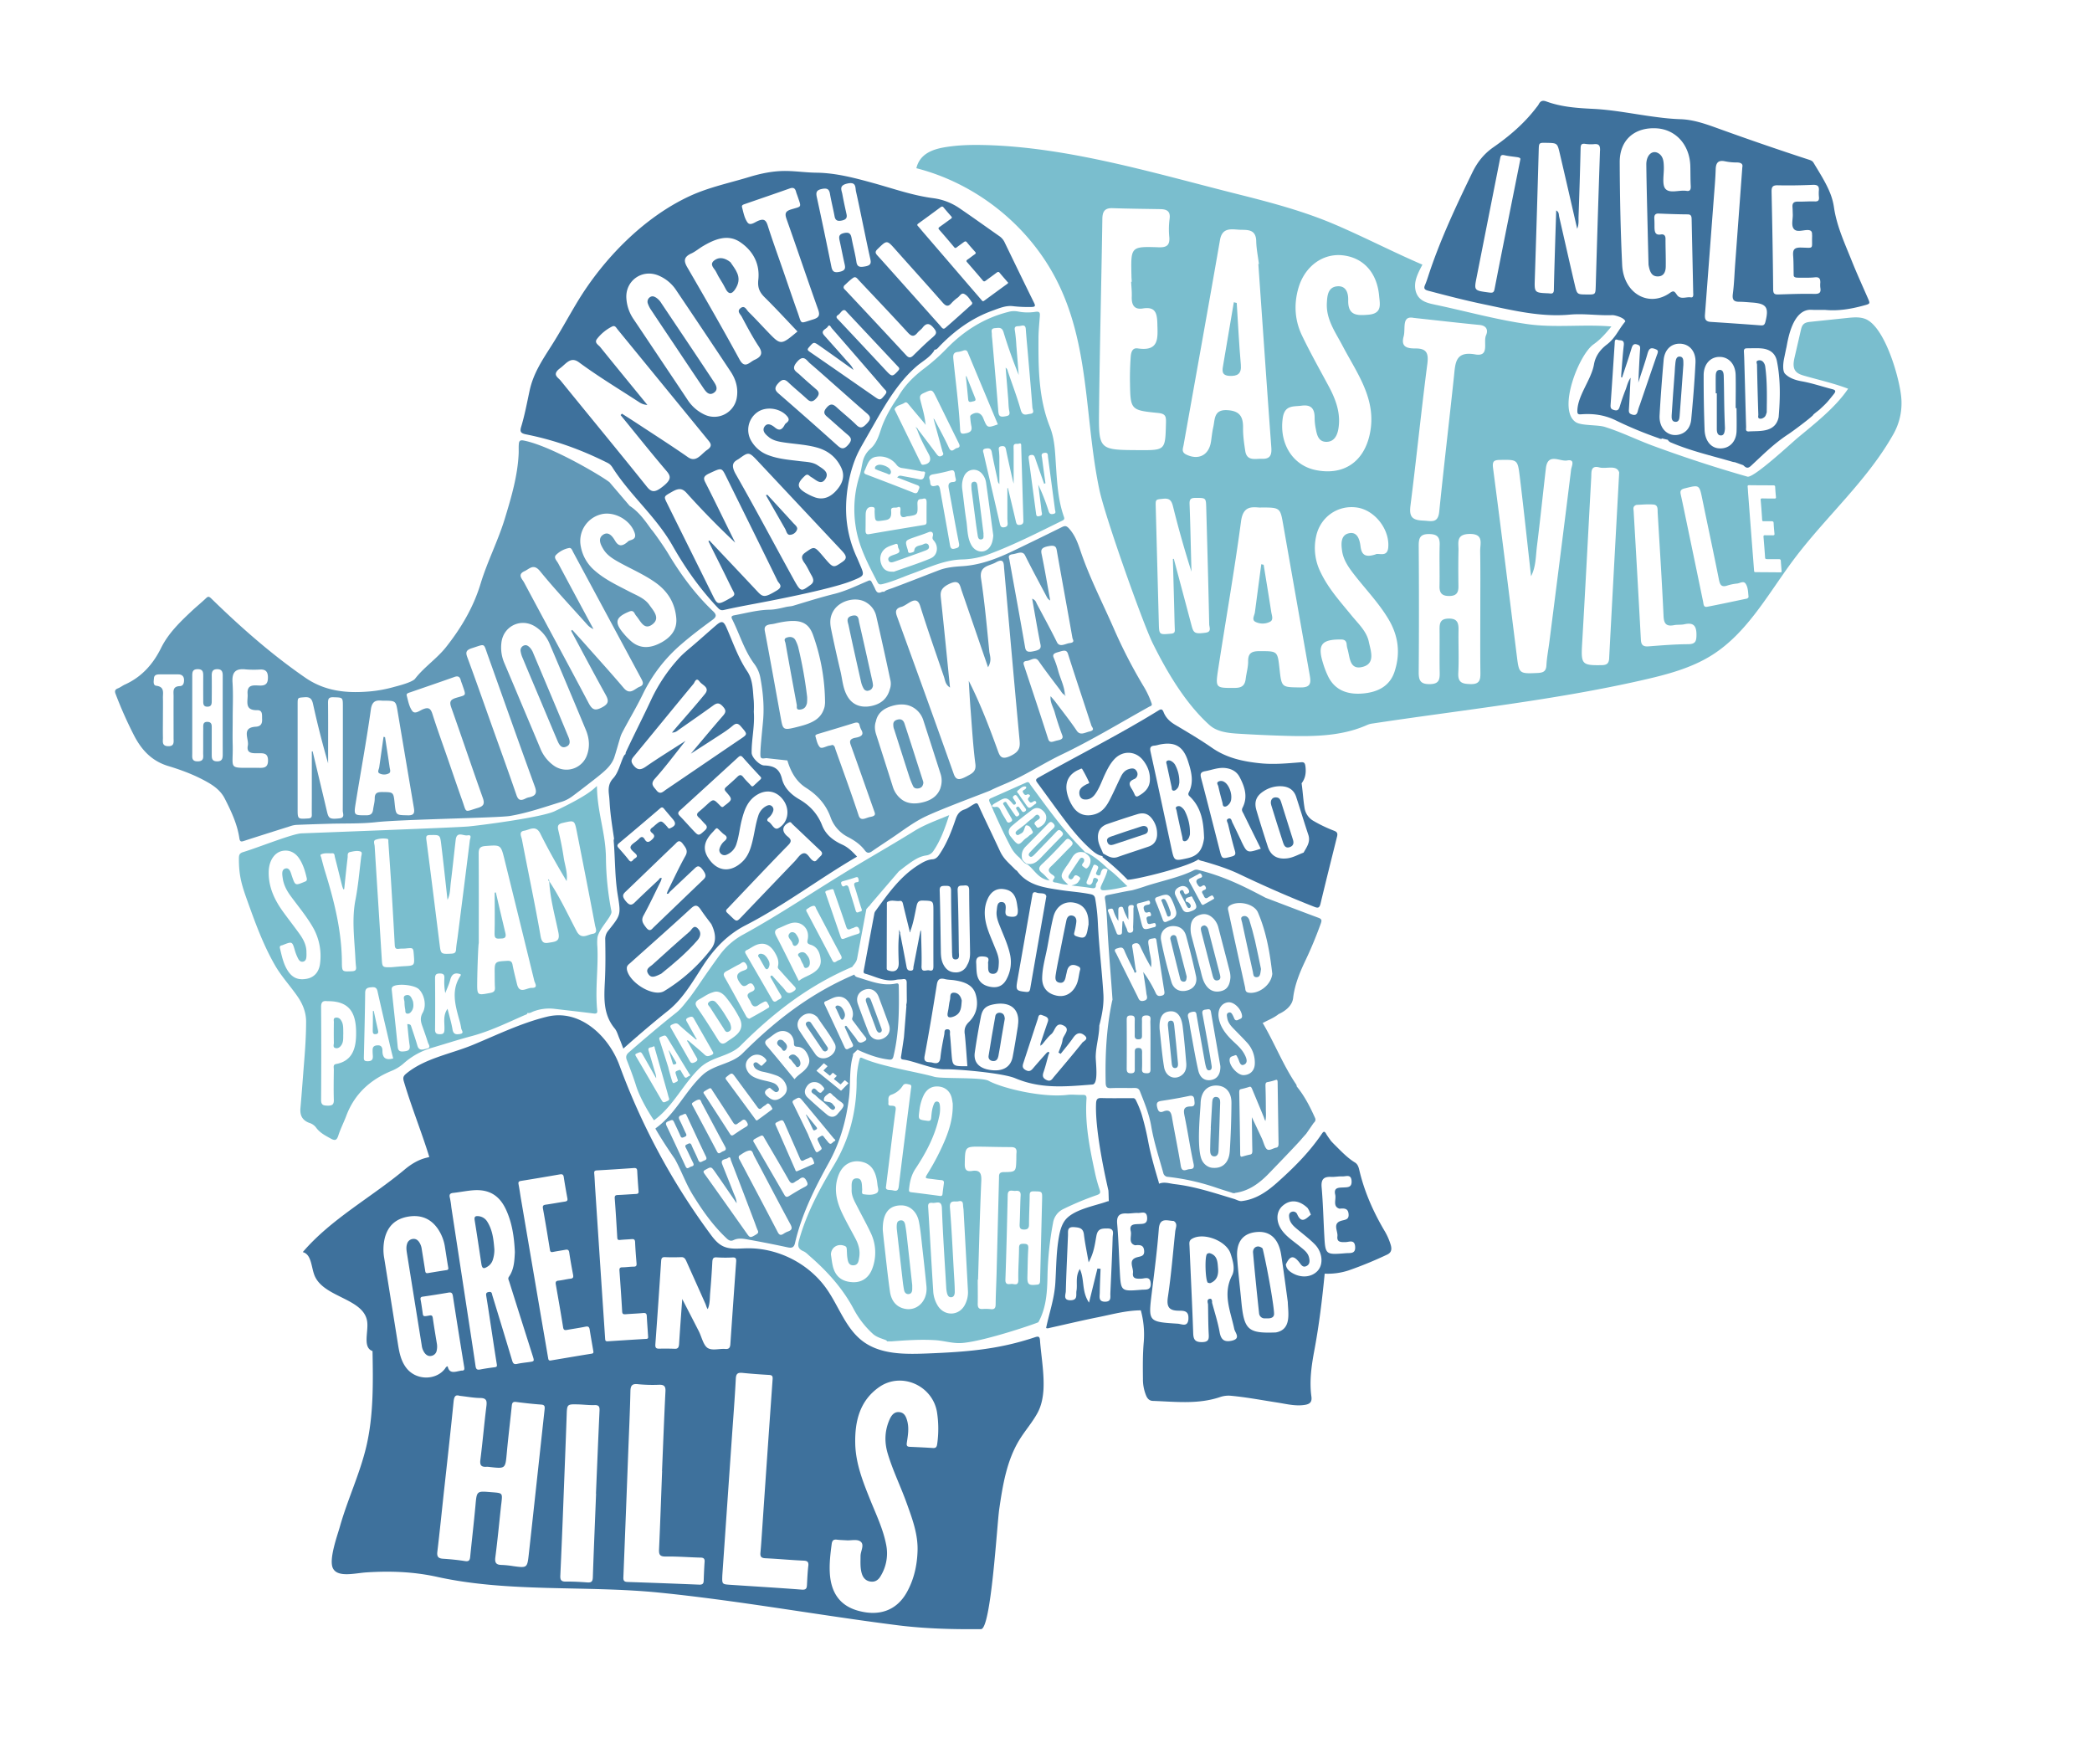 <svg xmlns="http://www.w3.org/2000/svg" viewBox="0 0 1934.7 1631.67">
  <defs>
    <style>.cls-1{fill:#6198b7;}.cls-2{fill:#3e719c;}.cls-3{fill:#7abece;}</style>
  </defs>
  <title>Dwell_Map</title>
  <g id="Layer_1" data-name="Layer 1">

    <!-- green hills -->
    <path id="greenhills" class="cls-2" d="M961.8,1239.61c-.25-3.58-1.3-4.07-4.72-2.92-34.05,11.41-63.63,13.57-99.53,15-20.65.81-43.13,1.08-59.66-11.33-15.78-11.84-22.07-32.2-33.39-48.36-16.64-23.74-45.59-38.33-74.57-37.56-7.23.19-14.87,1.2-21.38-2-5.08-2.47-8.69-7.13-12-11.68a625.2,625.2,0,0,1-83.67-155.54c-9.77-26.65-36.3-52.43-66.87-45-23.92,5.82-46.1,16.73-68.74,26.1-20.28,8.39-44.46,12.34-61.68,26.63-2.66,2.21-3.11,3.77-2.08,7.23,7,23.64,16.26,46.3,23.52,69.81-1,.27-2,.54-3,.79-7.25,1.78-14,5.93-19.78,10.79-30.76,25.74-68,45.69-94.25,76.37,8,2.05,7.76,13.31,10.67,21.07,8,21.4,46.9,21.32,49,44.09.87,9.6-4.23,23.13,4.85,26.37.52,29.59,1,59.55-5.77,88.36-6,25.33-17.35,48.91-24.39,73.91-2.35,8.34-10.38,30.2-6.54,38.43,4.21,9,20.2,4.74,30.67,4,22.09-1.46,43.94-.71,65.69,4.1,66.54,14.71,137.61,7.73,205.8,14.61,73.56,7.42,146.44,20.78,219.65,30.09,25.79,3.28,51.69,3.91,77.65,3.65,9.23-.09,14.76-96.7,16.79-110.73,3.23-22.31,6.94-45.26,18.76-64.45,5.26-8.53,12-16.11,16.76-24.94,3.42-6.34,4.95-13.74,5.43-21.56C965.82,1269.8,962.75,1253,961.8,1239.61ZM419.34,1103.16c6-.64,12-1.9,18-2.38,14.87-1.2,24.61,4.63,30.81,18.28,5.64,12.42,7.42,25.66,8,38.9-.38,8.13-.73,16-5.5,22.81-1.15,1.64-.19,3,.25,4.37q10.86,34.46,21.79,68.89c1.57,4.95,1.55,4.93-3.81,5.66-3.58.49-7.19.84-10.69,1.64-2.88.66-3.77-.56-4.52-3q-9.05-30.16-18.31-60.26c-.48-1.56-.33-3.74-3.25-3.25-2.37.39-2.81,1.33-2.44,3.57,1.54,9.28,2.9,18.59,4.32,27.89,1.81,11.85,3.56,23.7,5.48,35.54.32,2-.33,2.38-2.07,2.6-4.47.57-8.94,1.21-13.37,2.08-2.8.55-3.81-.28-4.23-3.12-2.57-17.6-5.32-35.17-8-52.75q-7.19-47-14.38-94a80.49,80.49,0,0,0-1.34-8.78C415.22,1104.64,416.15,1103.5,419.34,1103.16Zm-44.24,161c-5.12-7.32-6.18-15.69-7.52-24.07q-6.1-38.15-12.21-76.29a45.88,45.88,0,0,1,.46-18.78c3-11.75,10.6-18.22,22.37-20,11.24-1.67,20.27,2,26.79,11.49a40.69,40.69,0,0,1,6.51,16.79c1,6.23,1.91,12.48,3,18.7.27,1.57.19,2.34-1.62,2.61-5.74.83-11.45,1.81-17.17,2.75-2.4.4-2.34-1.32-2.59-2.86q-1.54-9.74-3.11-19.47a15,15,0,0,0-2.44-6.45c-1.46-2.05-3.36-3.2-5.94-2.79a6.2,6.2,0,0,0-5.19,4.6c-.95,2.93-.54,5.88-.07,8.81q6.81,42.53,13.66,85.06a14.63,14.63,0,0,0,2.79,7.1c1.66,2.07,3.73,3.18,6.44,2.48a6.06,6.06,0,0,0,4.65-5.13,16.48,16.48,0,0,0,.17-5.77c-1.32-8-2.67-16-3.82-24-.32-2.2-1-2.78-3.22-2.35-6.51,1.25-5.64.82-6.45-4.56-.5-3.31-.94-6.64-1.59-9.92-.39-2,.09-2.74,2.16-3q11.86-1.7,23.67-3.73c2.68-.46,3.55.48,4,3.11q5.07,32.83,10.45,65.62c.37,2.25.26,3.51-2.37,3.41a7,7,0,0,0-1.52.25c-4.74.89-9.88,2.94-11.38-4.22a2.71,2.71,0,0,0-2.06,1.6C404.09,1276.63,384.38,1277.41,375.1,1264.14Zm128.54,39.4c-4.88,44.63-9.67,89.26-14.62,133.88-1.41,12.68-1.61,12.64-14.56,10.89a85.29,85.29,0,0,0-10.43-1.08c-5-.05-6.61-1.81-5.93-7.05,2.07-16,3.59-32.06,5.33-48.09.08-.77.22-1.54.3-2.31,1-9,1-9-8.06-9.74l-1.75-.12c-13.14-1.11-13-1.09-14.21,12.38-1.46,15.87-3.3,31.7-4.89,47.56-.31,3.08-1.24,4.36-4.77,3.8-6.71-1.06-13.5-1.72-20.28-2.16-4.46-.29-5.85-1.92-5.3-6.51,2.27-18.91,4.16-37.86,6.22-56.79,3-27.24,6.05-54.47,8.77-81.74.47-4.74,1.55-7,5.62-5.62,7,.77,12.94,1.92,18.93,2,6.28,0,6.4,3,5.77,8-2.05,16.39-3.44,32.86-5.53,49.24-.66,5.15,1.07,6.71,5.76,6.37a16,16,0,0,1,2.91.2c14.63,1.65,14.44,1.63,15.79-13.21,1.32-14.51,3.12-29,4.6-43.48.27-2.59,1-3.83,3.94-3.46,7.71,1,15.44,1.87,23.19,2.43C503.92,1299.15,503.93,1300.93,503.64,1303.54Zm3.18-48.2c-2.51-14.85-5.1-29.7-7.63-44.55q-8.74-51.22-17.45-102.44c-.73-4.32-1.31-8.66-2.15-13-.42-2.11,0-2.93,2.28-3.29,12-1.9,23.9-3.94,35.82-6,2.18-.38,3.31,0,3.67,2.42,1,6.62,2.17,13.22,3.38,19.8.39,2.1-.54,2.65-2.38,2.93-5.86.88-11.68,2-17.55,2.82-2.43.34-3.14,1.06-2.66,3.71,2.3,12.67,4.37,25.38,6.44,38.1.31,1.88,1.08,2.29,2.87,1.93,3.78-.77,7.61-1.31,11.41-2,2.13-.39,3.22.05,3.58,2.57,1,6.88,2.26,13.72,3.55,20.55.41,2.16.14,3.33-2.4,3.62-3.71.42-7.35,1.41-11.06,1.79-2.56.26-2.89,1.42-2.51,3.58,2.31,13.19,4.64,26.38,6.75,39.61.42,2.6,1.55,2.75,3.64,2.37,5.7-1,11.45-1.84,17.14-3,2.52-.5,3.42.33,3.79,2.73,1,6.49,2.2,12.95,3.28,19.43.2,1.21.63,2.49-1.44,2.83-12.59,2-25.16,4.18-37.74,6.28C507.15,1258.56,507.1,1257,506.83,1255.34Zm47.63,49.17c-1.19,25.6-2.22,51.21-3.3,76.82h.11c-1,25.81-2.14,51.61-3,77.42-.13,4.09-1.61,4.9-5.23,4.64-6.58-.47-13.19-.87-19.78-.76-4.26.07-5.24-1.58-5.06-5.49,1.05-22.89,2-45.79,2.86-68.68,1-26.39,2.09-52.78,3-79.17.37-10.72.2-10.78,10.57-10.53,5,.12,10.09.8,15.12.64C553.81,1299.27,554.62,1300.84,554.45,1304.51Zm5.15-67c-.92-14.14-1.9-28.28-2.84-42.42q-3.24-48.77-6.44-97.54c-.27-4.11-.39-8.23-.77-12.33-.19-2,.3-2.74,2.45-2.86,11.37-.62,22.74-1.38,34.1-2.18,2.08-.15,3.09.34,3.2,2.62.32,6.29.76,12.58,1.26,18.86.16,2-.76,2.43-2.51,2.51-5.57.26-11.12.74-16.69.95-2.3.09-3,.69-2.85,3.21.93,12.08,1.64,24.17,2.35,36.27.11,1.79.79,2.25,2.5,2.08,3.61-.35,7.25-.49,10.87-.77,2-.15,3,.36,3.11,2.75.26,6.53.79,13.06,1.34,19.57.17,2.06-.19,3.13-2.59,3.15-3.51,0-7,.61-10.52.61-2.42,0-2.84,1.05-2.69,3.11.89,12.57,1.79,25.13,2.5,37.71.14,2.47,1.19,2.72,3.18,2.57,5.44-.42,10.89-.62,16.32-1.12,2.41-.22,3.17.64,3.28,2.92.31,6.17.81,12.33,1.19,18.49.07,1.16.35,2.39-1.62,2.51-12,.69-23.95,1.48-35.92,2.24C559.6,1240.56,559.71,1239.05,559.61,1237.51Zm92,207c-.4,5.81-.62,11.63-.83,17.45-.1,2.75-1.38,3.6-4.07,3.49q-33.18-1.36-66.37-2.48c-3.15-.1-3.94-1.3-3.83-4.21q2.29-57.34,4.45-114.68c.74-19.21,1.64-38.42,2.07-57.64.13-5.53,2-7,7.32-6.33a138.93,138.93,0,0,0,19.21.5c4.46-.11,6.1,1.24,5.87,6-1.23,24.63-2.15,49.27-3.18,73.91h.08c-.92,24.06-1.73,48.13-2.83,72.19-.22,4.84.66,6.83,6.17,6.74,10.66-.16,21.34.71,32,1C650.73,1440.44,651.84,1441.47,651.63,1444.49Zm2.85-197.9c-4.09-2.72-5.5-10.23-8.2-15.55-5.16-10.14-10.4-20.23-15.31-29.76-.93,12.89-2,27-2.89,41.2-.2,3.43-.95,5-4.14,4.84-4.87-.23-9.77-.16-14.66-.13-2.47,0-3.39-.88-3.16-4.08,1.9-25.66,3.64-51.32,5.35-77,.19-2.83,1.09-3.64,3.52-3.54,5,.21,10.11.16,15.18,0,2.71-.11,3.72,1.74,4.73,4,5.8,13,11.68,26,17.47,39.07.72,1.63,1.05,3.51,2.2,5,2.18-5.18,1.79-10.15,2.22-15q1.26-14.28,2-28.57c.17-3.27,1-4.49,4-4.3a123,123,0,0,0,14.67.09c2.63-.15,3.61.62,3.39,3.7q-2.76,38.21-5.37,76.41c-.24,3.51-1.42,4.73-4.56,4.52C665.3,1247.05,658.57,1249.31,654.47,1246.59Zm93.06,201.61c-.66,5.78-.92,11.62-1.22,17.44-.16,3.14-.77,4.72-4.77,4.41-22.08-1.71-44.19-3-66.29-4.49-7.54-.51-7.54-.56-7.2-9,2.9-41.78,5.85-84.41,8.81-127,1.26-18.22,2.72-36.42,3.65-54.66.25-4.87,2.1-5.7,6.31-5.28,8.11.82,16.26,1.4,24.4,1.87,2.77.16,3.53,1,3.33,3.85q-4.88,68.6-9.54,137.21c-.54,7.75-1,15.52-1.72,23.25-.36,3.73.75,5.05,4.62,5.23,11.64.54,23.26,1.66,34.9,2.19C746.55,1443.35,748,1444.28,747.54,1448.2Zm119.2-112.82c-.32,2.47-1,3.87-3.86,3.69-7.18-.46-14.37-.79-21.56-1.11-2.63-.12-3-1.3-2.65-3.77,1-6.58,2.19-13.22.45-19.87-1.06-4.05-2.61-8-7.46-8.44s-7.29,3.13-9,6.94c-4.46,10.2-4.86,20.63-1.66,31.36,4.69,15.68,11.95,30.36,17.47,45.71,5.17,14.39,10.63,28.78,10.12,44.37-.43,13.41-3.29,26.35-9.93,38.24-9.28,16.59-25.24,22.6-45.21,17-16.28-4.59-24.89-16.13-26-34.81-.52-9,.55-17.87,1.72-26.76.45-3.45,1.77-4.51,5-4.09,2.78.36,5.6.39,8.4.56,4.69.41,10.6-1.5,13.74,1.57s-.44,8.56-.45,13c0,5.44-.43,10.88,1.17,16.19,1.21,4,3.68,6.75,8,7.4s7.22-1.44,9.24-4.77a40.22,40.22,0,0,0,5.28-29.33c-2.79-14.43-9.15-27.61-14.58-41.09-6.78-16.81-13.54-33.68-14-52.07-.5-20.64,4-39.86,22.05-52.51,20.58-14.45,49.5-1.56,53.56,23.18A100.49,100.49,0,0,1,866.73,1335.38Z"/>
    <path id="greenhills1" class="cls-2" d="M445.09,1168.3c.75,5,2,5.58,6.27,2.74a11.25,11.25,0,0,0,4.34-5.78,29.44,29.44,0,0,0,1.49-9.94c-.69-8.19-1.44-17.19-6.34-25.16a10.73,10.73,0,0,0-8.41-5.46c-3.27-.35-3.93.85-3.44,3.91C441.13,1141.82,443.11,1155.06,445.09,1168.3Z"/>

    <!-- SoBro -->
    <path id="sobro1" class="cls-2" d="M1092.53,746.4a3.75,3.75,0,0,0-4.22-.47c-1.74.93-.46,2.46-.25,3.53,1.67,8.28,3.52,16.52,5.35,24.77.3,1.37,0,3.43,1.73,3.7,2,.3,3.32-1.34,4.24-2.94a16.06,16.06,0,0,0,1.07-3.31,43.68,43.68,0,0,0-4.93-22.05A11.41,11.41,0,0,0,1092.53,746.4Z"/>
    <path id="sobro2" class="cls-2" d="M1055.69,764.2c-9.5,3-18.94,6.26-28.38,9.48-2.35.8-4.35,2.07-3.2,5.12,1.05,2.81,3.18,3.1,5.7,2.27l28.39-9.44c1.63-.54,3.09-1.3,3.37-3.26C1062.13,765,1059.49,763,1055.69,764.2Z"/>
    <path id="sobro3" class="cls-2" d="M1132.12,723.09a5.33,5.33,0,0,0-5.29-.3c-2.22,1.22-.41,3-.12,4.38,1.07,5,2.42,10,3.77,15,.37,1.36.18,3.45,1.85,3.73s3.11-.92,4.27-2.2a8.15,8.15,0,0,0,2.05-5C1139.33,732.85,1136.12,725.24,1132.12,723.09Z"/>
    <path id="sobro4" class="cls-2" d="M1089,728.89c1-1.21,1.25-2.67,1.66-5a32.88,32.88,0,0,0-4-16.78,9.43,9.43,0,0,0-3.15-3.06c-1.25-.8-2.94-1.26-4.24-.36s-.44,2.4-.18,3.64q2.17,10.18,4.39,20.36c.3,1.34-.09,3.34,1.88,3.51C1086.82,731.28,1088,730.08,1089,728.89Z"/>
    <path id="sobro5" class="cls-2" d="M1184.77,741.65c-.63-2-1.53-3.8-3.92-4.17-4-.74-6.6,2.44-5.19,7.11,3.52,11.65,7.29,23.23,11,34.81.94,2.88,2.45,5.34,6.19,4,3.45-1.23,3.85-3.83,2.87-6.92Q1190.28,759.05,1184.77,741.65Z"/>
    <path id="sobro" class="cls-2" d="M1233.86,768.31a129.35,129.35,0,0,1-18.89-9,16.68,16.68,0,0,1-8.57-12.49c-1.19-7.23-1.54-14.54-2.67-22.43,3.21-4.24,4.32-9,3.6-15.29-.49-4.3-1.81-4.36-4.81-4.11-12.41,1-24.8,2.16-37.29.86-15.78-1.64-30.84-4.87-44.36-14.28-11-7.64-22.53-14.41-34-21.23-4.83-2.87-8.65-6.4-10.75-11.7-1-2.49-2-3.3-4.56-1.71-36.22,22.35-74.19,41.38-111.23,62.18-3.09,1.74-2.35,2.94-.75,5.1,8.53,11.52,16.83,23.23,25.47,34.66,6.76,8.94,13.9,17.58,22.14,25.16,3.71,3.41,7.46,6.9,12.68,7.75-.33.35-.48.75,0,1.12a219.77,219.77,0,0,1,22.76,20.52c1.46,1.5,54-10.75,65.63-18.62,1.72,1.27,3.55,1.39,5.21,1.87,11.05,3.21,22,6.65,32.47,11.62,22.88,10.91,46,21.12,69.6,30.35,3.31,1.3,4.72,1.07,5.65-2.8,5-20.81,10.18-41.56,15.37-62.32C1237.21,770.75,1236.62,769.38,1233.86,768.31ZM992,745.66a38,38,0,0,1-5.19-12.36c-2.21-10.13,1.74-17.71,11.3-21.66.89-.37,2.18-1.33,2.71-.42a124,124,0,0,1,6.41,12.34c.42.95-1.64,1.35-2.62,1.88-3.46,1.88-6.82,3.9-6.43,8.55.22,2.71,1.8,5,4.51,5.31,4.31.56,7.72-1.45,10.2-5,4-5.63,6.11-12.15,9-18.28,2.44-5.12,5-10.13,9-14.26,7.48-7.75,19-7.44,25.86.88,4.71,5.71,7.2,12.27,6.63,19.8-.68,6.74-5.05,10.56-10.49,13.64-1.78,1-2.72.5-3.5-1.16a40.27,40.27,0,0,0-2.47-4.9c-2.42-3.76-4.09-6.94,1.8-9.43a5,5,0,0,0,2.35-7.58c-1.85-3.06-4.72-2.56-7.54-1.61-3.4,1.15-5.43,3.8-6.92,6.83-3.43,7-6.57,14.17-10.12,21.11-3.06,6-6.73,11.47-13.76,13.63C1004.17,755.63,996.75,753.17,992,745.66Zm78.11,26.23c-.23,5.27-2.67,9.23-7.83,11-9.58,3.29-19.23,6.36-28.79,9.71-5.3,1.85-9.19-1.07-13.34-3.34l0,0c-1.55-4.13-4-7.92-4.57-12.44-1-7.39,1.72-12.43,8.64-14.81,9.11-3.13,18.25-6.16,27.44-9,6.41-2,10.86-.29,14.56,5.28A22.54,22.54,0,0,1,1070.07,771.89Zm27.9,21.83c-12.12,2.69-12.11,2.69-14.69-9.31-6.39-29.72-12.69-59.45-19.27-89.13-.88-4,0-5.48,3.86-5.74a28,28,0,0,0,3.89-.85c14.38-3.11,22.31,1.13,26.82,15.05,3.08,9.51,5.8,19.24.81,29.07a2.6,2.6,0,0,0,.62,3.52c11.94,11.15,13,25.85,13.5,38.73C1112,786.68,1107.43,791.62,1098,793.72Zm50-15.88c-2.76-5.68-5.39-11.43-8.23-17.06-.81-1.61-1-4.76-3.86-3.64-2.48,1-.62,3.34-.25,4.89,2,8.3,4,16.59,6.38,24.79.93,3.25.26,4.45-3.09,5.31-8.95,2.31-8.87,2.49-11.1-6.23-5.65-22.11-11.24-44.24-17.05-66.31-1-3.83-.55-5.65,3.74-6.41,6.35-1.13,12.43-3.78,19.12-2.86,5.51.76,10,3.21,12.63,8.1,4.82,9.08,8,18.53,2.8,28.59-1.25,2.41.14,3.9,1,5.62,5.21,10.67,10.49,21.3,15.89,32.22C1153.36,789,1153.35,789,1147.93,777.85Zm57.65,10.62,0,0c-5.07,1.82-9.74,4.68-15.27,5.34-9,1.08-15.14-2.33-17.91-10.82-3.64-11.17-7.18-22.38-10.52-33.65-2.32-7.85-.15-13.26,6.71-17.67a27.5,27.5,0,0,1,16.75-4.52c6.43.38,11.21,3.42,13.28,9.76,3.83,11.75,7.41,23.58,11.31,35.31C1212.07,778.75,1208.43,783.44,1205.58,788.46Z"/>

    <!-- 12 South -->
    <path id="12s1" class="cls-3" d="M838.66,1143.48c-.4-3.56-.86-7.11-1.5-10.63-.43-2.41-1.45-4.64-4.52-4.23s-3.25,2.92-3.35,5.31a24.56,24.56,0,0,0,.19,3.76q2.44,21.63,4.93,43.26c.47,4.09.89,8.2,1.71,12.23.44,2.19,2,4,4.62,3.52,2.34-.45,2.87-2.45,2.89-4.57,0-1.08,0-2.15,0-3.68C842,1173.76,840.37,1158.62,838.66,1143.48Z"/>
    <path id="12s" class="cls-3" d="M1017,1100.26a133.37,133.37,0,0,1-4.27-15.37c-4.87-22.64-9.51-45.32-7.93-68.7.2-2.9-.85-3.77-3.65-3.65-4.66.19-9.37-.54-14,0-23.67,2.78-60.48-6.23-73-13.07-6.28-3.42-43.16-1.68-50.06-3.63-16.7-4.72-49.88-9.66-66.73-17.43-2.17-1-2.26.65-2.6,1.93a82.64,82.64,0,0,0-2.52,20.65c-.22,27.09-6.73,52.87-21.14,76.79-13.3,22.09-25.32,44.55-32.1,69.07-1.36,4.94-1.34,8,4.07,10.32,2.19.95,3.9,2.83,5.71,4.4,16.68,14.47,31,30.5,40.94,49.48a84.43,84.43,0,0,0,17.56,22.52c4.75,4.43,13.74,5.34,12.9,6.88,1.56,0,3.18.1,4.78,0,13.27-1,26.52-1.9,39.87-1.07,8.48.53,16.66,3.34,25.27,2.59,21.49-1.86,69.86-18.57,70.22-19.23,7.36-13.3,8.13-28,8.41-42.62a295.54,295.54,0,0,1,5.12-49.07,17.08,17.08,0,0,1,9.68-13,270.79,270.79,0,0,1,30.85-12.84C1017.17,1104.2,1018.08,1103.29,1017,1100.26ZM869.2,1022.17c-.24-1.57-.6-3.33-2.66-3.46-1.76-.11-2.48,1.3-3,2.67-1.64,4-2,8.18-2.37,12.36-.22,2.55-1.22,3.09-3.64,2.77-8.36-1.1-8.37-1-7.27-9.36a43.26,43.26,0,0,1,4.13-14.6c3.13-6,8.29-8.62,14.78-7.6,5.83.92,10,5.08,11.19,11.3.34,1.71.58,3.44.74,4.35.35,12.55-2.9,23.5-7.35,34.18A225.64,225.64,0,0,1,858.07,1085c-2.81,4.62-2.79,4.62,2.42,5.18,3.32.36,6.62.94,9.95,1.17,2.21.15,2.71,1.22,2.45,3.13-.43,3.17-.88,6.33-1.2,9.51-.17,1.66-.8,2.27-2.52,2-8.78-1.19-17.56-2.34-26.36-3.4-1.84-.22-2.3-.73-2.11-2.7.64-6.84,2-13.12,6-19.16,9.76-14.7,18-30.26,21.75-47.74A29.6,29.6,0,0,0,869.2,1022.17Zm-49.87,75.64,2.85-22.89c2-16.12,3.9-32.25,6.11-48.34.44-3.17-.62-3.82-3.27-4-1.47-.07-3.74.24-3.45-2.17.34-2.78-1.07-6.61,2.58-7.95a20.07,20.07,0,0,0,10.72-8.39c1.64-2.65,4.19-1.48,6.32-1.09,2.34.43,1.47,2.56,1.29,4-3.77,30.08-7.7,60.13-11.3,90.23-.49,4.06-2.09,4.4-5.27,3.66-1.4-.32-2.88-.32-4.32-.5S819.11,1099.52,819.33,1097.8Zm-8.74,5.62c-3.57,2-8,1.55-11.93,1-2.24-.32-1.17-3-1.31-4.71-.36-4.2.25-10.25-5.26-10s-4.35,6.46-4.5,10.57c-.2,5.9,2.8,10.85,5.37,15.87,4,7.85,8.3,15.56,12.07,23.52a41.93,41.93,0,0,1,1.87,33c-3.12,8.87-9.72,13.51-18.42,13.08-10-.49-16.07-5.38-18.32-15-.82-3.5-1.16-7.11-1.73-10.67.29-6.71,6.52-10.49,12.93-7.78,1.6.68,1.67,1.91,1.76,3.27.15,2.48.14,5,.5,7.44.5,3.4,1.12,7.27,5.62,7.14s4.83-4.12,5.37-7.43c1-6-.52-11.68-3.31-17-4.09-7.81-8.5-15.46-12.3-23.4-5.52-11.52-8.31-23.45-3.33-36,4-10,12.9-14.44,22.91-11.46a15.41,15.41,0,0,1,9.58,8c2.19,4.1,2.91,8.56,3.36,13C811.76,1098.38,813.38,1101.83,810.59,1103.42Zm24.11,106.39c-7.39-2.44-10.69-8.53-11.69-15.54-2.12-14.94-3.64-30-5.38-45-.52-4.46-.95-8.93-1.22-11.53-.35-15.92,5.91-23.37,17.71-23,7.61.23,14,6,15.75,15.2,1.45,7.57,2.16,15.29,3,23,1.38,12.14,2.71,24.29,3.91,36.45C858.23,1203.63,847.11,1213.9,834.71,1209.8Zm57.87-3.59c-5.1,10.55-18.42,11.5-25,1.78a28.42,28.42,0,0,1-4.53-14.23c-1.63-25.28-3-50.57-4.56-75.86-.18-3-.87-6.12,3.9-5.5,3.55.46,8.43-3,8.71,5,.87,24.23,2.55,48.44,3.95,72.65a31.28,31.28,0,0,0,.67,5.35c.5,2.15,1.42,4.47,4.06,4.26s3.21-2.88,3.2-4.94c0-5.56-.42-11.13-.74-16.69-1.17-20.45-2.08-40.92-3.72-61.33-.6-7.53,4.56-5,7.9-5.77,4.76-1.13,4,2.56,4.37,5.27.09.71.18,1.43.31,2.49,1.36,24.95,2.76,50.24,4.1,75.54A24.49,24.49,0,0,1,892.57,1206.22Zm31.3-116q-1.11,43.8-2.23,87.59c-.25,9.4-.75,18.79-.86,28.18,0,3.38-.81,5.14-4.57,4.7a39,39,0,0,0-7.42-.15c-3.73.28-4.64-1.54-4.57-4.9.15-7.43,0-14.86,0-22.29h.29c.94-30.43,1.66-60.86,3-91.27.3-6.92-1.16-10.35-8.57-9.21-5.06.78-6.82-1.07-6.71-6.43.32-16.21.08-16.22,15.89-16,8.92.13,17.83.39,26.75.37,3.72,0,5.6,1.19,5.2,5.16-.22,2.21-.1,4.45-.17,6.68-.35,10.85-.35,11.2-11.38,11.29C923.19,1083.94,924,1087,923.88,1090.17Zm39.87,19.42q-.92,36.9-1.83,73.79c-.06,2.38.06,4.61-3.11,4.62-7.48.91-8.84-.29-8.64-7.5.24-8.69.27-17.39.8-26.06.22-3.65-1.13-4.19-4.31-4.24s-4.21.61-4.23,3.95c-.05,9.8-.89,19.61-.67,29.4.14,6-3.85,3.64-6.32,3.77s-5.81,1.21-5.62-4c.94-26.06,1.53-52.14,2.13-78.22.14-5.87,4.36-3.55,7.21-3.85s4.95.29,4.74,4.16c-.49,8.86-.46,17.75-.92,26.62-.16,3.19.41,5,4,5,3.11,0,4.67-1,4.67-4.53,0-8.88.54-17.75.61-26.63,0-2.9.25-4.28,3.85-4.18C963.92,1101.87,963.94,1101.6,963.74,1109.59Z"/>

    <!-- Sylvan Park -->
    <path id="sylp1" class="cls-3" d="M381.75,925.54c-1.18-2.66-2.3-6.07-6-5.23-3.91.9-1.61,4.37-1.67,6.71a33.85,33.85,0,0,0,.67,6.52c.26,1.51-.34,3.79,2.18,3.9,1.86.08,3.1-1.32,4-2.77,1.21-1.9,1.62-4,1.24-7.08A7.89,7.89,0,0,0,381.75,925.54Z"/>
    <path id="sylp2" class="cls-3" d="M310.36,941.14c-2.36.5-1.58,2.6-1.6,4.08-.09,6.39-.13,12.79,0,19.18,0,1.67-1.14,4.19,1.43,4.84s4.5-1,5.79-3.15c1.92-3.26,1.29-6.9,1.51-10.41-.18-4.22.43-8.59-2.25-12.34A4.68,4.68,0,0,0,310.36,941.14Z"/>
    <path id="sylp3" class="cls-3" d="M458.56,825.33l-1.08.18c0,12.71.22,25.42-.1,38.13-.14,5.38,3,4.33,6.16,4.3,3.61,0,4.71-1.48,3.86-5C464.35,850.4,461.49,837.86,458.56,825.33Z"/>
    <path id="sylp4" class="cls-3" d="M345.64,934.9l-.76.05c0,6,0,12.08-.16,18.12-.05,2.07.29,3.54,2.71,3.31s2.63-1.61,2.13-3.71C348.15,946.77,346.93,940.83,345.64,934.9Z"/>
    <path id="sylp" class="cls-3" d="M552.47,875.57a43.33,43.33,0,0,1,0-8c.86-8.34,13.92-20.2,13-24.75A270.44,270.44,0,0,1,560.37,793c-.37-23.53-8-41.23-8.32-66.11-3.23,2.68-7.35,8.27-39.18,23.35-11.87,5.62-67.11,12.89-79.94,14.08-10,.93-127,5.34-154,6.36-8.46.32-39.66,12.95-54.13,17.35-3.12.95-3.85,2.5-3.87,5.66-.08,15.82,2.48,24.47,7.69,39,7.34,20.52,14.76,41,25.69,60,5.92,10.29,14.06,19,20.78,28.72,4.84,7,7.94,14.59,8,23.24,0,12.16-.78,24.28-1.75,36.4-1.17,14.59-2.2,29.2-3.49,43.78-.59,6.72,1.8,11.29,8.25,13.63a12.26,12.26,0,0,1,6.1,4.17c3.52,4.94,8.67,7.57,13.82,10.38,4,2.21,5.53,1.34,6.91-3,2-6.15,5-12,7.27-18,7.67-20.51,22.41-33.73,42.33-41.85a38.51,38.51,0,0,0,10.87-6.8,67.17,67.17,0,0,1,25.07-14.07c12.45-3.63,24.79-7.67,37.32-11,17.33-4.59,33.3-12.44,49.59-19.58.94-.41,2.3-.52,2.4-2,2.13.69,3.82-.71,5.59-1.37A41.22,41.22,0,0,1,513,933c12.06,1.44,24.13,2.77,36.17,4.29,2.53.32,3.42-.44,3.15-2.88-.19-1.65-.31-3.3-.41-5C550.79,911.51,553.35,893.56,552.47,875.57ZM347.33,776.63a21.82,21.82,0,0,1,10.83-.88c1.32.21.91,1.95,1,3.06.92,13.44,1.88,26.87,2.72,40.32q1.7,27.38,3.18,54.78c.15,2.77.9,4,3.8,3.56,2.13-.3,4.33-.11,6.48-.33,6.84-.71,6.83-.75,7.35,5.8.79,10.11.79,10.07-9.12,10.6-3.82.2-7.62.62-11.44.93-8.79.2-8.59.19-9.12-8.44-2.12-34.52-4.4-69-6.53-103.55C346.33,780.49,344.9,777.53,347.33,776.63ZM296,891c-.92,7.9-5.42,12.81-12.05,14.12-8.2,1.61-13.79-.81-18.19-8-3.8-6.21-5.19-13.26-6.87-20.2-.34-1.39.06-2.26,1.47-2.61a7.25,7.25,0,0,0,1-.27c9-3.59,8.91-3.58,11.51,5.49a40.57,40.57,0,0,0,2.8,6.89c.92,1.83,2.34,3.44,4.71,2.88s2.87-2.62,3-4.65c.15-1.81,0-3.65,0-5.48-.4-5.9-3.08-10.89-6.4-15.51-5-7-10.4-13.82-15.45-20.85-8-11.16-13.53-23.18-13-37.4.38-9.38,5.18-16.88,12.38-18.44,6.16-1.33,11.94,1.16,15.82,7,3.63,5.49,5.47,11.68,6.91,18,.43,1.91,0,2.83-1.7,3.39-.16.05-.31.13-.46.19-8.58,3.54-8.46,3.49-11.56-5.48-1-3-2-7.79-5.83-6.91-4,.93-3.09,5.7-2.61,9.09.86,6.05,3.63,11.32,7.22,16.23,6.77,9.25,14.14,18.07,20.05,28A53.42,53.42,0,0,1,296,891Zm33.32,66.6c-.31,12.32-3.66,23.7-18.59,26.41-3,.55-1.94,3.41-2,5.33-.11,9.23-.28,18.48,0,27.7.17,4.59-1.65,5.54-5.77,5.46-3.88-.07-6-.52-6-5.31q.3-43,0-86c-.06-6.23,3.55-5.46,6-5.3C324.78,925.7,329.79,938.48,329.31,957.59Zm4.68-165c-1.62,13.2-2.72,26.51-5.26,39.53-3.32,17-1.25,33.76-.27,50.64.22,3.82.37,7.65.81,11.44.37,3.18-1,3.87-3.91,4-8.87.42-9.13.56-9.18-8.34-.17-28.93-7.09-56.57-15.58-83.95-1.33-4.28-2.41-8.64-3.57-13-.24-.9-1.19-2.2-.17-2.73,3.22-1.65,6.82-.88,10.27-1.09,2.52-.16,2.21,2.2,2.57,3.58,2.32,8.84,4.45,17.72,6.69,26.59a33.56,33.56,0,0,0,1.15,3.21l.79-.28c1-9.75,2-19.5,3.16-29.23.21-1.72-.57-4.38,2.18-5,3.24-.68,6.71-1.57,9.82-.46C335.35,788.23,334.19,790.91,334,792.58Zm29.63,186.35,0-.08c-6,1.57-9.94.37-9.94-7,0-3-.85-5.5-5-5.12-4.62.43-4.1,3.42-4.07,6.55,0,3.62,1.74,8.25-4.91,8.12-2.71-.05-3.28-1-3.22-3.43.49-20,1-39.94,1.23-59.92.05-3.9,2-4.68,5.19-5s5.35-.28,6.22,3.64c3.91,17.59,8.06,35.13,12.15,52.69.73,3.15,1.55,6.27,2.33,9.41l.1,0Zm31.21-9.21c-3.16.65-7.27,2.74-8.87-2.84-1.74-6.06-3.82-12-5.79-18-.3-.9-.75-1.78-3.51-1.82.71,6.67,1.18,13.17,2.16,19.59.69,4.54-1.58,5.27-5.25,5.65-3.5.36-5.38-.17-5.77-4.24-1.66-17.2-3.59-34.37-5.41-51.55-.2-1.91-.58-3.72,2-4.76,5.64-2.29,19.26-.62,23,3.08,5,4.88,7.34,15,3.5,21.74-2.78,4.88-1.67,8.62-.1,13,1.73,4.8,3.4,9.62,4.94,14.48C396.38,966,398.93,968.88,394.82,969.73Zm30.71-13.53c-3,.47-6.14.85-7-3.92-1.11-6.53-3.05-12.92-4.64-19.36-4.5,6.19-2.6,12.93-2.89,19.37-.14,3.1-1,4.11-4.13,4.12s-4.58-.8-4.55-4.35c.17-15.74.14-31.48,0-47.21,0-3.26.8-4.56,4.33-4.57s4.48,1.18,4.29,4.51a56,56,0,0,0,.82,13.63c1.56-4.08,3.51-8.06,4.59-12.27,1.43-5.6,4.56-7,9.68-5.15,0,.36.15.83,0,1.07-8.92,13.14-5.26,26.74-1.5,40.35a60.46,60.46,0,0,1,2,8.64C426.75,952.75,429.67,955.55,425.53,956.2Zm8.94-178.9c-3.64,29.55-7.42,59.08-11.18,88.61-.52,4.05-1.31,8.09-1.54,12.16-.18,3.18-1.75,3.75-4.49,3.88-9.38.45-9.61.35-10.67-8.13-4.06-32.44-8.05-64.88-12.31-97.29-.48-3.62.36-4.27,3.67-4.31,8.75-.11,9-.28,10.05,8.43,2.1,17.14,3.91,34.32,5.84,51.49,2.55-4.95,2.38-10.38,3-15.61,1.68-13.32,3-26.69,4.6-40,1-8.13,7.19-3.32,10.91-4C436.83,771.67,434.68,775.57,434.47,777.3Zm57.27,136.28c-4.71-.14-11.35,6.13-13.64-3.53-1.41-5.95-3-11.86-4.12-17.86-.6-3.23-2.16-3.76-5.05-3.6-11.46.61-11.6.67-11.46,12.08.05,4.16,0,8.33.24,12.48.2,3.33-1,4.48-4.4,5.12-12.05,2.29-12.11,2.34-12-9.91.11-12,1-36,1.45-36,0-27.65.11-55.31-.1-83,0-5,1.36-6.6,6.48-7,14-1,14-1.35,17.47,12.74Q480.43,851,494.11,907C494.67,909.3,498.07,913.77,491.74,913.58Zm56.45-50c-4.94.73-10.64,5.8-15-2.57-8.11-15.41-15.42-31.3-25.12-45.85l-.48-2.07c-.26.22-.77.58-.74.63a16.33,16.33,0,0,0,1.08,1.57c.86,16,5.25,31.42,8.45,47,1.43,7-1.13,8.33-6.64,9.17-4.86.74-8.44,2.14-9.78-5.57-5.23-29.94-11.58-59.68-17.28-89.53-.51-2.69-3.24-7.29,2-8.11,5-.79,10.89-5.65,15,2.68,7.44,14.9,15.62,29.43,24.3,43.89,1.16-7.54-1.6-14.52-2.66-21.66-1.27-8.51-3-17-5-25.34-1-4.14-.21-5.79,4.07-6.79,10.8-2.5,10.86-2.73,13,7.88,5.71,28.83,11.38,57.66,16.84,86.53C550.64,858.15,553.3,862.84,548.19,863.59Z"/>

    <!-- West End -->
    <path id="westend1" class="cls-2" d="M611.45,900.53c10.94-8.84,23.06-18.84,33.51-30.9,2.78-3.21,4.1-7.36.32-11.08s-5.48,1.2-7.4,2.86c-11.64,10-23,20.35-34.43,30.67-2.37,2.15-6.91,3.89-4,8.48C602.43,905.34,606.43,902.84,611.45,900.53Z"/>
    <path id="westend" class="cls-2" d="M650.44,892.67c10.11-15.48,22.4-28.39,38.91-36.87,35.91-18.45,68.09-43.08,103.28-63.59-4.18-4.49-8.13-8.56-13.69-11.09-8.12-3.68-15.21-9-18.62-17.78-4.14-10.7-11.42-18.51-21.16-24.15-7.63-4.41-14-10.65-16-19-2.39-9.73-7.85-12-16.63-12.32-4-.13-11.32-7.29-11.39-11.65-.2-12.44,3-24.63,2-38a94,94,0,0,0-.06-10.25c-.94-9.23-.59-19-5.93-27-8.43-12.51-13.25-26.78-19.26-40.48-2.66-6.07-4.43-6.69-9.55-2.3-7.53,6.44-14.87,13.13-22.43,19.55-4.4,3.74-8.86,7.35-12.74,11.75a153.58,153.58,0,0,0-24.8,37.23c-7.43,16-15.51,31.71-23,47.7-.5,1.07-1,2.06-.79,3-.84.34-1.52,1.32-2.26,3-2.92,6.59-4.62,14.36-9.26,19.38-4.32,4.67-4.57,9.57-3.85,15.42.3,2.46.46,4.94.61,7.42.66,10.93,2.4,21.65,4.07,33a4.69,4.69,0,0,0-.31,2.3c1.37,16.62,1,33.35,3.73,49.9,3,18.2,2.8,18.3-8.71,32.76a12.05,12.05,0,0,0-2.87,8.4c.22,12.43.32,24.86-.28,37.31-.75,15.56-2.09,31.43,9,44.76,2.11,2.53,3,6.13,4.35,9.28,1.25,2.95,2.35,6,3.68,9.38,3.49-3.08,6.51-5.79,9.57-8.45,10.46-9.07,21-18,31.85-26.64C631.93,923.35,640.73,907.54,650.44,892.67Zm82.31-130.61c8.7,8.15,17.27,16.44,26,24.6,1.92,1.8,2,3.28.13,5.05-1.24,1.17-2.38,2.44-3.53,3.69-1.44,1.55-2.48,1.39-4.24,0-2.81-2.21-4.58-7.28-8.46-6.17-3,.86-5.18,4.69-7.66,7.27-10.37,10.82-38.49,40.15-48.83,51-4.86,5.09-4.84,5.11-10,.11l-3.69-3.52c-2.09-2.12-.25-3.23,1.05-4.6,12.57-13.2,42.72-45.07,55.52-58,3.3-3.34,2.61-5.23-.33-7.67-.39-.33-.82-.62-1.19-1-4.76-4.48-3.95-9,2-12.15C731.36,759.66,732,761.32,732.75,762.06ZM725,740.76c5.63,8.49,3.81,20.11-5.09,25.11-4.05,2.27-5.87-4.11-9.16-5.93-1.83-1-1.33-2.53.2-3.78a13.4,13.4,0,0,0,3.63-4.88c.93-2,1.09-4-.66-5.64s-3.64-1.05-5.29-.2a15.16,15.16,0,0,0-7.46,9.3c-2.46,7.5-3.35,15.36-5.23,23-1.74,7.08-3.85,13.89-9.39,19.17-11.09,10.56-23.48,9.19-31.67-3.66-5-7.78-3.94-15.13,3.88-23.35,4.88-5.14,3.26-5.14,8.43-.38a18.05,18.05,0,0,0,2.47,2.17c3,1.9,3.16,3.77.38,6.11a14,14,0,0,0-4.44,6.55,4.62,4.62,0,0,0,1.13,5.2,4.72,4.72,0,0,0,5.27.88,15.57,15.57,0,0,0,9.13-10.14c2.42-7.36,3-15.1,5-22.55,2.3-8.8,5.26-17.17,13.51-22.41C708.94,729.39,718.81,731.47,725,740.76Zm-21.84-22.62c1,1,1,1.83,0,2.76-2.08,1.91-4.13,3.85-6.21,5.76-1.41,1.3-2.17.14-3-.8-2.12-2.32-4.49-4.44-6.37-6.94s-3.34-2.79-5.62-.56c-3.37,3.29-6.94,6.37-10.45,9.51-1.55,1.38-1.76,2.47-.2,4.24,6.33,7.2,6.26,7.27-1.26,13l-.55.42c-1.68,1.75-2.66.33-4-1-5.76-5.85-5.8-5.79-12-.14-2.32,2.12-4.65,4.23-7.07,6.23-2.12,1.75-2.48,3.29-.24,5.31s3.83,4.16,5.86,6.12c2.37,2.29,2,4-.41,6.12-5.61,5-5.55,5.09-10.85-.54-4.09-4.34-8-8.82-12.19-13.1-1.82-1.89-1.82-3.16.18-5q27-24.54,53.92-49.25c1.53-1.41,2.63-1.71,4.22.08C692.21,706.42,697.67,712.28,703.13,718.14ZM585.9,699.84c18.55-22.47,36.92-45.08,55.53-67.5,1.1-1.33,2.36-6.48,5.6-2,2.47,3.38,9.85,5.37,4.86,11.5-8.28,10.17-17,20-25.58,29.91-1.4,1.63-2.78,3.28-4.86,5.74,3.42,0,4.91-1.63,6.56-2.79,10.57-7.42,21.2-14.75,31.66-22.33,3.53-2.56,5.68-2.51,8.87,1s2.84,5.39,0,8.65c-10.18,11.69-20.08,23.64-29.66,35,9.88-6.37,20.15-12.93,30.33-19.6a92,92,0,0,0,8.55-6.39c3-2.51,4.88-2.2,7.58.94,6.17,7.21,6.33,6.87-1.3,12-22.68,15.36-45.28,30.84-68,46.21-2.75,1.87-5.48,5.2-9,.65-2.67-3.46-5.94-5.66-1.27-10.85,9.59-10.63,18.11-22.23,28.23-34.87-13.36,8.62-25.23,15.89-36.64,23.82-4.73,3.29-7.72,3.5-11.48-1.14C583.46,704.68,583.47,702.78,585.9,699.84ZM572,784.06c-1.58-1.8-1.18-2.91.6-4.4q19-15.88,37.78-32c1.64-1.41,2.51-1.18,3.72.28,2.67,3.24,5.41,6.42,8.12,9.62,3.23,3.8,2.65,6.1-2.09,8.21-1.86,1.26-2.5-.59-3.31-1.47-5.4-5.88-5.37-5.91-11.39-.83a19.52,19.52,0,0,1-1.9,1.65c-2.43,1.55-2.95,3.24-.48,5.2,3.3,2.62,1.91,4.37-.68,6.65s-4.39,2.24-6.08-.69-3.4-2.78-5.43-.44a16.88,16.88,0,0,1-1.58,1.38c-2.17,2-5.58,3.61-6.15,6-.53,2.18,2.87,4.45,4.77,6.43,2.67,2.78-.16,3.67-1.53,4.75s-2.43,4-4.86.91C578.5,791.39,575.22,787.74,572,784.06Zm6.78,40.35c15.2-14.51,30.26-29.2,45.47-43.69,1.87-1.79,3.82-5,7.28-.28,2.7,3.65,5,6.33,2.39,11-5.87,10.47-11,21.61-16.37,32.48l-.94,2.44c1.41.61,2-.31,2.61-1.36,7.46-7,14.9-14.11,22.39-21.11,2.61-2.44,4.54-4.92,8.67,1,3.65,5.18,2.12,6.72-.55,9.27-15,14.34-30,28.82-45,43.18-1.93,1.84-3.66,5-7.19.47-2.89-3.71-4.93-6.56-2.4-11.15,5.68-10.33,10.73-21.19,16-31.84l.89-2.67c-1.47-.67-2.15.29-2.78,1.36-7.46,7-15,14-22.34,21.17-3.05,3-5.16,2.48-8.52-1.72C574.88,828.51,576.23,826.84,578.77,824.41Zm1,72c-.54-3.16,1.42-4.34,3.13-5.87,18.69-16.72,37.49-33.32,55.95-50.33,3.77-3.47,6-3.79,9.25,1.06,3.55,5.32,7.52,10.32,9.74,13.33,5,10.29,4.18,17.53-.54,23.52a158.66,158.66,0,0,1-43,38.39C604.34,922.53,581.84,908.8,579.73,896.44Z"/>

    <!-- Downtown -->
    <path id="downtown1" class="cls-1" d="M738.13,598.19a34.26,34.26,0,0,0-2.37-5.88c-1.2-2.67-4.19-4-8-2.72-3.53,1.16-1.64,3.5-1.33,5.22q5.11,28.56,10.43,57.07c.33,1.76-1.13,5.06,3.7,4.26,4-.67,5-3.27,5.72-5.8a40.21,40.21,0,0,0,.17-5.83A389.17,389.17,0,0,0,738.13,598.19Z"/>
    <path id="downtown2" class="cls-1" d="M796.38,630.89a21.87,21.87,0,0,0,2.31,5.86,3.88,3.88,0,0,0,4.87,1.84c2.4-.68,3.36-2.25,3.81-4.49a31.26,31.26,0,0,0-.44-3.47c-4.07-18.28-8.11-36.56-12.32-54.8-.68-3-.3-7.87-6.51-6.41s-4,5.82-3.36,8.79C788.47,595.81,792.41,613.35,796.38,630.89Z"/>
    <path id="downtown3" class="cls-1" d="M836.48,669.14c-.7-2.12-2.26-4.76-6.42-3.65-4.61,1.24-4,4.23-3.79,6.74a11.84,11.84,0,0,0,.75,2.57c4.57,14.32,9.11,28.64,13.74,42.94a70.76,70.76,0,0,0,3.79,9.49c.74,1.5,2.64,2.41,5.33,1.78s3.53-2.3,4-4.61a5,5,0,0,0-.11-1.62C848,704.9,842.37,687,836.48,669.14Z"/>
    <path id="downtown" class="cls-1" d="M1065.13,650.83a82.51,82.51,0,0,0-6.81-14.94A467.14,467.14,0,0,1,1029.94,581c-10.47-23.92-22.52-47.15-30.85-72-2.42-7.21-5.07-14.29-10.42-20.22-2.59-2.88-4.08-2.56-6.9-1.16q-22.37,11.09-44.87,21.89c-14.94,7.15-30.27,13.06-47.06,14.1-7.32.46-14.63,1.1-21.56,3.76-14.29,5.49-28.53,11.12-42.87,16.47-2.45.91-6.49,1.9-7.64,3.47a4.35,4.35,0,0,0-2.8.35c-3.26,1.37-4.52-.41-5.67-3.09-.83-1.93-1.89-3.75-2.83-5.63-.55-1.09-1-2.33-2.68-2.15-.92.38-2,.83-3.09,1.3-9.6,4.12-19.09,8.66-29.21,11.17-12.86,3.19-25.5,7.19-38.19,11-1.53.46-4.37.58-6.71,1.13-4.79,1.12-9.69,2.33-14.57,2.45C700.8,564,690.1,567,679.21,569c-2.71.5-3.24,1.39-2.05,3.76,6.88,13.65,11.07,28.62,20.33,41.12a30.51,30.51,0,0,1,5.61,12.45c2.33,12.49,3.64,25.1,2.78,37.84-.52,7.75-3.39,31.91-2.51,35.63.64,2.72,3.92,1.13,6,1.38,6,.73,18.53,2.05,18.83,2.09l0,.1c3.15,10.49,8.18,19.46,17.18,25.17,10.21,6.48,18.33,15.05,22.73,27.25a32.9,32.9,0,0,0,16.26,18.38c5.95,3.13,11.34,6.78,15.51,12.35,2,2.72,4,2.5,6.46.8,6-4.17,12.18-8.19,18.27-12.27,10.33-6.93,20.19-14.66,31.43-20,16.18-7.67,57.25-22.73,60.19-24.2,5.36-2.67,10.94-4.88,16.42-7.29,17.1-7.52,32.71-17.88,49.53-25.93,27.66-13.25,53.85-29.17,80.61-44.07C1063.83,653,1065.62,652.84,1065.13,650.83ZM936.71,512.51c4.05-.5,8.93-3.62,11.3,1.15,6.38,12.84,13.28,25.5,20,38.22a7.59,7.59,0,0,0,3.23,3.45c-2.61-14.41-5-28.86-8-43.19-.84-4.1.33-5.9,6.54-7.07,5.56-1.05,6.89.3,7.5,3.74,4.75,27.09,9.76,54.12,14.52,81.2.26,1.47,2.73,4.08-2.45,4.7-4.13.49-9.34,4.35-11.91-.85-5.86-11.88-12.27-23.57-18.5-35.31-.83-1.56-1-3.47-4.39-4.89,2.63,14.74,4.91,28.53,7.67,42.22.74,3.68-.35,5.1-5.84,6.29s-7.63.67-8.33-3.37c-4.68-27.1-9.7-54.13-14.55-81.19C933.19,515.71,931.47,513.16,936.71,512.51ZM771.15,564.33c6.21-9.51,21.51-13,30.57-6.8a19.73,19.73,0,0,1,8.58,12q6.74,29.36,13,58.84a15,15,0,0,1-.36,9c-2.34,8.58-8,13.64-17.15,15.54-8.85,1.84-16.32-.66-20.92-7.17-5.37-7.6-5.61-16.66-7.65-25.19q-4.53-19-8.47-38.12C767.5,576.53,767.07,570.57,771.15,564.33Zm-31,107.22c-15.91,4.1-15.92,4.11-18-7.11-4.91-26.92-9.68-53.87-14.81-80.75-.75-3.92.44-5.85,6.27-6.46,2.15-.23,4.31-.9,6.47-1.34,18.69-3.85,27.21-1.19,31.74,11.12A188.05,188.05,0,0,1,763,649.54a26.79,26.79,0,0,1-.44,4.18C760,663.32,753.7,668,740.1,671.55Zm64.77,83.93c-4.1.67-8.89,4.59-10.84-1.34-6.71-20.43-14.15-40.66-21.37-60.94-.56-1.59-.61-3.52-2.79-4.3-1.21.29-2,.54-2.7.63-3.13.39-7.29,3.39-9.1,1.33-2.4-2.75-2.94-6.52-4-9.92-.41-1.3,1.3-1.86,2.9-2.34,10.89-3.26,21.8-6.5,32.64-9.9,3.36-1.05,4.71-.4,5.25,1.77a17.71,17.71,0,0,0,1.66,4.54c2,3.44,1.44,6-5.07,7.19-5.86,1-5.93,3.42-4.75,6.66,7.31,20.26,14.37,40.58,21.58,60.87C809.12,752.15,810.78,754.51,804.87,755.48Zm64.93-27c-2.1,6.27-6.91,11-15.71,13.31s-16,1.35-21.33-3.31a23,23,0,0,1-7-10.53q-7.7-24.36-15.52-48.69c-1.28-4-1.7-8.07-.25-12.18,1.42-6.83,6.12-11.71,15.28-14.31s16.66-1.23,22.43,3.83a21.13,21.13,0,0,1,6.22,9.7q7.94,24.58,15.81,49.18A20.33,20.33,0,0,1,869.8,728.46ZM934.68,699c-8.81,4.22-10.12.12-12.11-5.39-7.88-21.8-16.17-43.36-26.66-64,.56,9,1,18.06,1.72,27,1.31,16.67,2.27,33.48,4.4,49.82.93,7.16-3,8.88-8.51,11.78-6.06,3.15-9.34,3.59-11.47-2.39-17.22-48.6-34.79-97-52.37-145.4-1.38-3.8-2.36-7.54,3.86-9.18,6-1.57,14-12,17.48-.76,6.88,22,14.53,43.64,21.95,65.37,1.1,3.22,1.2,7.16,5.6,10-2.82-28-5.41-54.56-8.26-81.06-.64-5.95-1.59-10.36,7.42-14.74,9.67-4.7,9.9,1.18,11.6,6.1,8.06,23.29,16.05,46.62,24.42,70.95,3.84-6.7,1.57-10.62,1.15-14.77-2.24-22.56-4.27-45.24-7.63-67.35-1.79-11.81,7.59-11.42,13.64-14.86,7.94-4.52,7.33,1.43,7.73,5.86,4.72,52.82,9.32,105.69,14.26,158.44C943.5,690.94,943,695,934.68,699Zm72.8-22.49c-4.24,1-8.54,4-11.73-.8-6-8.93-12.8-17.46-19.33-26.13-1.48-2-3.18-3.83-4.79-5.74-.72,5.39,2.35,9.9,3.74,14.79,2,7.17,4.36,14.28,7,21.27,1.4,3.66-1.63,4.23-5.07,5-3.24.73-6.56,2.86-7.92-1.43-7.27-22.83-14.89-45.56-22.44-68.31-.63-1.91-.76-3.63,2.71-3.95,3.62-.33,7.74-4.42,10.87.06,6.27,9,13,17.76,19.68,26.58,1.29,1.7,2.09,3.72,4.43,4.84l.28.8.69-.43-.75-.48c-.38-7.53-3.91-14.27-6-21.39a92.55,92.55,0,0,0-4.34-12.82c-1.9-4.19,2.08-4.65,5.77-5.79,3.92-1.21,6.26-1.51,7.42,2.17,7,22.16,14.47,44.2,21.64,66.32C1010,672.82,1013.11,675.24,1007.48,676.51Z"/>

    <!-- Melrose -->
    <path id="melrose1" class="cls-2" d="M1163.4,1152.72c-3.25.12-4.81,3-4.58,5.65,1.66,18.75,3.57,37.48,5.59,56.2a5.12,5.12,0,0,0,5.65,4.64c1.48-.1,7.65.92,8.18-3.56s-5.67-40.58-10.46-60.69C1167.52,1153.88,1164.88,1152.66,1163.4,1152.72Z"/>
    <path id="melrose2" class="cls-2" d="M1118.73,1158.91a3.43,3.43,0,0,0-2.35.66c-2.41,1.54-1.73,25.1.72,26.72.78.11,1.7.53,2.33.28,6.1-2.46,7.52-7.65,7.05-13.41S1126.1,1161,1118.73,1158.91Z"/>
    <path id="melrose" class="cls-2" d="M1286.22,1151.5a58,58,0,0,0-6.2-13.91c-10.21-17.44-18.36-35.82-23-55.85-.62-2.65-1.57-5.22-3.87-6.62-7.48-4.54-13.38-11.09-19.63-17.21l-1.54-1.61-1-1.07c-1.57-2.28-3.3-4.45-4.66-6.86-1.56-2.77-2.59-1.73-3.88.17-11.7,17.28-26.14,31.58-41.42,45.2-9.75,8.68-19.84,15.45-32.55,17-2.44.31-4.87-1.29-7.41-2.05-18-5.38-35.83-11.43-54.6-13.59-4.8-.55-9.57-2.46-14.62-.41a9,9,0,0,0-.4-2c-3.58-12.08-7.12-24.2-9.51-36.66a246.63,246.63,0,0,0-6.24-25.93,93.6,93.6,0,0,0-5.05-12.34c-1.33-2.67-2.45-2.15-4-2.16-9.43-.07-18.87.16-28.3-.13-3.7-.11-4.55,1.49-4.7,5.25-1.13,27.6,11.08,78.47,11.39,80.12.21,1.12.3,8.92.45,10a5.26,5.26,0,0,0-1.87.38c-11.46,4.12-32.23,7.46-39.34,18.28-2.71,4.12-4,9-4.87,13.86-2.61,14.14-2.52,28.56-3.4,42.87-.92,15-5.62,27.73-8.55,41.92a3.75,3.75,0,0,0,2.76,0c15.1-3.34,30.13-6.95,45.3-10,13-2.6,25.92-6.27,39.53-6.36a85.31,85.31,0,0,1,2.73,29.19c-1,11.31-.9,22.62-.77,33.93a39.68,39.68,0,0,0,3.09,16.05c1.18,2.63,3,4.47,6,4.58,20.88.73,41.85,3.39,62.33-3.57a24,24,0,0,1,9.87-1.18c14.41,1.33,28.61,4.06,42.89,6.26,8.49,1.31,16.92,3.6,25.71,2.15,4.67-.77,6.58-2.77,5.91-7.69-2-14.53.13-28.9,2.79-43.1,4.35-23.22,7.16-46.62,9.45-70.11a3.41,3.41,0,0,1,0-.43,62.28,62.28,0,0,0,22.17-3,361.14,361.14,0,0,0,35.37-14.5C1286.57,1158.65,1287.38,1155.72,1286.22,1151.5ZM1029,1144.4c-.5,17.21-1.38,34.4-2.13,51.61-.15,3.43,1.16,7.64-4.61,7.79-6.61.17-5.25-4.65-5.19-8.4.11-7.34.48-14.68.75-22l-2.9-.27-7.77,31.53c-7.07-10.52-3.94-21.27-8.51-31.1-4.4,7.08-2,14-3.12,20.25-.61,3.47,1.46,8.48-5.26,8.65-7.44.18-4.66-5.25-4.58-8.42.44-17.21,1.33-34.4,2-51.6.16-3.95-1-8.11,5.83-7.58,5,.39,8.23,1,8.92,6.88.92,7.82,2.59,15.55,4.35,25.7,5-9.09,5.79-17,7.17-24.48,1.23-6.67,4.72-6.86,10.08-6.88C1031.15,1136,1029.05,1141.07,1029,1144.4Zm26.76,48.37c-19.14,1.57-19.16,1.56-20.16-17-.79-14.65-1.15-29.33-2.42-43.94-.63-7.23,1.79-9.94,8.79-9.62,3.45.16,6.95-.62,10.4-.46s8.13-2.41,8.51,4.3c.33,6-3.6,5.74-7.54,5.94-4.25.22-9.23-.15-7.6,6.64,1.08,4.51-2.62,11,4,13,5-.56,7.91,0,8.36,4.91.46,5.1-2.75,5.18-6.32,6.12-9,2.37-3.39,9.54-4,14.49-.73,5.64,3.41,5.49,7.72,5.36,3.2-.1,8.09-2.59,8.66,4.07C1064.73,1193.62,1059.74,1192.44,1055.72,1192.77Zm43.34,26.61c-.46,8.46-6.17,5-9.93,4.76-27.36-1.72-27.25-1.8-24-28.44,2.4-19.66,5-39.32,6.5-59.06.81-11,7.5-7.79,13.83-7.46,4,2.58,1.7,6.35,1.35,9.71-2.12,20.16-3.74,40.4-6.75,60.43-1.38,9.19.9,12.76,10,12.81C1094.55,1212.17,1099.46,1212,1099.05,1219.38Zm40.06,20.5c-6.8,1.49-10-.82-11.23-7.91-1.65-9.21-4.58-18.2-7-27.27.15-1.73-.18-3.9-2.1-3.58-2.81.46-2.08,3-1.63,5,.17,8.95.13,17.91.6,26.84.25,4.68.65,8.11-6,8.22-6.2.1-8.09-2-8.3-8-.93-26.92-2.29-53.82-3.43-80.73-.1-2.42-.72-5,2.18-6.74,10.49-6.38,31.83,1.59,35.81,13.67,2.17,6.58,4.37,14.35,1.38,20.13-8.94,17.27-1.42,33,2,49.4C1142.09,1232.41,1148,1237.94,1139.11,1239.89Zm40.71-7.64h0c-25.8,1-29.38-2.32-31.91-29-1.27-13.38-2.93-26.73-3.82-40.13-1-15.07,5.71-23.07,19.08-23.81,12-.66,19.31,7,21.56,20.81,1.87,11.46,6.19,44,6.19,44C1191.17,1213.8,1194.83,1229.61,1179.83,1232.25Zm39.11-57.46c-5.66,6.61-15.93,7.6-24.67,2-4.34-2.8-4.9-5.49-5.19-7.54l0,.14c4-8.29,7.17-8.74,12.61-1.78,1.66,2.13,3.12,4.87,6.44,3.27s3.19-4.81,2.45-7.91c-1.1-4.64-4.8-7.19-8.16-10-5.68-4.75-12.08-8.71-16.61-14.74-6-8-5.91-17.54.23-23,7-6.21,15.37-5.51,23.23,1.94l1.28,2.15,1.73,4c-4.29,3.5-8.56,8.84-12.63-.31a4,4,0,0,0-5.05-2.33c-2.82,1-2.7,3.42-2.26,5.92.76,4.33,3.64,7.09,6.79,9.74,5.67,4.78,11.68,9.24,16.86,14.5C1223,1158,1224,1168.87,1218.94,1174.79Zm25.86-15.84c-19.14,1.57-19.16,1.56-20.16-17-.79-14.65-1.15-29.33-2.42-43.94-.63-7.23,1.79-9.94,8.79-9.62,3.45.16,6.95-.62,10.4-.46s8.13-2.41,8.51,4.3c.33,6-3.6,5.74-7.54,5.94-4.25.22-9.23-.15-7.6,6.64,1.08,4.51-2.62,11,4,13,5-.56,7.91,0,8.36,4.91.46,5.1-2.75,5.18-6.32,6.12-9,2.37-3.39,9.54-4,14.49-.73,5.64,3.41,5.49,7.72,5.36,3.2-.1,8.09-2.59,8.66,4.07C1253.81,1159.8,1248.82,1158.62,1244.8,1158.95Z"/>

    <!-- The Nations -->
    <path id="nations1" class="cls-1" d="M493.25,604.27a15.83,15.83,0,0,0-3.44-5.63c-1.54-1.47-3.1-2.52-5.32-1.65a4.73,4.73,0,0,0-3,5.37,24.48,24.48,0,0,0,1.91,6.31c5.11,12.29,10.31,24.54,15.48,36.8,5.34,12.67,10.64,25.36,16,38,1.64,3.83,3.52,9.13,8.57,7.13,5.68-2.25,2.81-7.65,1.21-11.5C514.34,654.12,503.76,629.21,493.25,604.27Z"/>
    <path id="nations2" class="cls-1" d="M356.1,681.73l-1.39-.34q-2,14.11-4,28.21c-.27,1.93-2.07,4.39.24,5.64a9.51,9.51,0,0,0,8.63,0c2.2-1.11,1-3.74.75-5.68C359,700.28,357.53,691,356.1,681.73Z"/>
    <path id="nations" class="cls-1" d="M659.28,565.09c-16.6-15.85-29.89-34-41.48-53.39-4.22-7-14.54-21.55-15.31-21.91-5.81-8.09-11.45-16.33-20.19-22L564.12,446.5c0-1.52-52.4-33.8-79.89-39.11-3.56-.69-4.21.75-4.42,3.32-.25,3.06,0,6.15-.17,9.22-1,20.49-6.79,40-12.67,59.36C460.7,500,450.68,519.24,444.39,540c-6.54,21.61-17.91,40.76-31.81,58.34-8.55,10.82-20.26,18.44-28.73,29.36-2.71,3.5-17.64,7.07-19.21,7.52a122.13,122.13,0,0,1-22.51,4.19c-21.13,1.88-41.39,0-59.7-12.63-31.38-21.61-59.78-46.71-87-73.24-2.42-2.36-3.25-1.91-5.24,0-4.21,4-8.77,7.66-13,11.65-10.82,10.16-21.49,20.47-28.2,34C141.62,614.15,131.1,626,115.66,633c-2.27,1-4.27,2.68-6.57,3.56-2.89,1.11-3.18,2.67-2.13,5.33A377.34,377.34,0,0,0,124.41,681c7,13.19,16.43,23,31.28,27.45,12.23,3.69,24.28,8.23,35.52,14.52,6.74,3.77,12.87,8.22,16.57,15.4,6,11.73,11.63,23.62,13.59,36.79.53,3.55,1.81,3.33,4.47,2.46,14.07-4.58,28.18-9,42.3-13.47a23.17,23.17,0,0,1,5.8-1.29c10.14-.44,20.29-.75,30.43-1.05,14.47-.44,29.06.12,43.4-1.48,23.59-2.63,113.12-3.94,123.84-5.74,16.5-2.76,32.2-8.35,48.09-13.2a31.77,31.77,0,0,0,8.41-4.17h0l.05,0c2.19-1.47,20.25-15.33,25.84-19.88s10.75-8.94,13.58-15.53c1.31-3.06,6.36-21.6,6.82-22.08l.5-1.2c6.31-12.26,13.59-24.14,19.55-36.47a142.4,142.4,0,0,1,35.33-46c9.19-8,19-15.4,28.87-22.63C662.86,570.38,662.86,568.5,659.28,565.09Zm-493,69.43c-7.06.26-5.73,5.17-5.75,9.37-.06,12.85,0,25.7,0,38.55,0,3.57,1,7.81-5.08,7.63s-4.7-4.57-4.77-8c-.14-6.76,0-13.52,0-20.29,0-5.41.12-10.82,0-16.23-.13-4.71,1.82-10.35-6.17-11.37-3.19-.41-2.33-4.4-2.12-7,.26-3.12,2.66-3.51,5.17-3.51q8.62,0,17.24,0c3.15,0,5.16,1.42,5.39,4.74C170.3,631.34,169.68,634.39,166.32,634.52Zm34.18,69.57c-4.48-.15-4.64-2.91-4.64-6.15,0-8.11,0-16.23,0-24.34,0-2.66.3-5.74-3.64-6-4.86-.31-4.19,3.38-4.22,6.3-.09,7.44,0,14.88-.08,22.31-.06,3.45,1.27,7.75-4.85,7.89s-5.22-3.87-5.23-7.53c0-11.83,0-23.66,0-35.5s0-23.66,0-35.5c0-3.57-.05-6.72,5.06-6.73s5.11,3.11,5.09,6.7q-.07,11.16,0,22.31c0,2.68-.18,5.73,3.87,5.69s4-2.95,4-5.7c.06-7.77.11-15.55,0-23.33,0-3.64,1.08-5.67,5.16-5.65s5,2.33,5,5.84q-.07,36.51,0,73C206,701.64,205.32,704.25,200.49,704.09Zm37.36,6c-28-.24-22,2.57-22.62-21.26-.22-8.06,0-16.14,0-24.21,0-11.21.57-22.45-.17-33.61-.64-9.64,3.08-13,12.31-11.94a93.18,93.18,0,0,0,13.44.09c5.24-.17,7,2.39,7,7.38S246.22,634,240.9,634s-12.7-1.87-11.92,7.78c.52,6.35-3.47,15.28,9,15,5.17-.12,4.24,4.72,4.41,8.17.2,4.09-1,6.82-5.8,7.1-13.68.8-6.15,11.3-7.39,17.44-1.51,7.49,4.5,7.15,9.55,7.11,4.55,0,9-.52,9.12,6.46C248,711,242.72,710.1,237.85,710.06ZM314,756.81c-8.75.95-10.07.23-11.52-5.92-4.26-18.11-8.61-36.19-12.93-54.28-.14-.58-.25-1.17-.38-1.75l-.8.09q0,21.34,0,42.68c0,5.33-.08,10.66,0,16,0,2.35-.83,3.09-3.18,3.25-9.95.66-9.94.74-9.94-9q0-48.22,0-96.44c0-6.51,0-6.13,6.31-6.63,5.22-.42,6.92,1.48,8,6.5,4,18.28,8.63,36.43,13.88,54.59q0-5.74,0-11.48c0-14.82.11-29.65-.08-44.47,0-3.76.73-5.26,4.89-5.14,8.83.27,8.84,0,8.84,8.63,0,32.15,0,64.29-.1,96.44C317.06,752.32,319.15,756.25,314,756.81ZM377.24,754c-11.09-.25-11.1.11-12.26-11.11-1.08-10.49-1.08-10.3-11.48-10.42-4.43,0-7,.79-6.94,5.91,0,3.41-1.05,6.82-1.5,10.25-.49,3.77-2.1,5.36-6.31,5.35-11.42,0-11.65.18-9.8-11.31,4.65-28.9,10-57.7,14.05-86.68,1.29-9.1,6.38-8.29,10.93-8,12.16,0,12.13,0,13.83,10.14q7.44,44.33,14.95,88.64C383.49,751.34,383.31,754.15,377.24,754Zm64.6-6.84c-12.8,3.85-10.11,5-14.35-6.84-4.58-12.84-8.94-25.75-13.39-38.63-4.77-13.8-9.79-27.52-14.2-41.44-1.66-5.25-3.77-6.38-8.84-4.3-3.06,1.26-7.35,4.91-9.83,1.51-2.87-3.93-3.82-9.37-5.11-14.28-.53-2,1.92-2.48,3.47-3,13.56-4.72,27.16-9.33,40.69-14.14,3.37-1.2,5-.19,5.85,3.06.36,1.41.95,2.76,1.42,4.14,3.7,10.93,4,9.11-6.05,12.22-5.45,1.69-5.87,4-4.11,9,9.84,27.75,19.21,55.68,29.1,83.41C448.44,743.37,447.3,745.53,441.84,747.17Zm47.24-9.77a12.27,12.27,0,0,0-3.13,1.12c-4.64,2.38-6.77,1.31-8.32-3.21-7.41-21.63-15.24-43.12-22.92-64.66-7.48-21-14.83-42-22.56-62.9-1.64-4.45-1.2-6.57,4.34-8.33,12.4-3.94,10.55-4.88,14.29,5.57,14.6,40.84,29,81.74,43.86,122.49C496.69,733.13,495.79,736.06,489.08,737.4Zm53.45-38.21A20.12,20.12,0,0,1,512,707.92a36,36,0,0,1-12.19-15.49c-5.56-13.33-11.2-26.63-16.81-39.94-5.52-13.11-11-26.23-16.59-39.32a36.41,36.41,0,0,1-2.69-18.89c1.83-15.51,18.47-23.22,31.52-14.66a34.55,34.55,0,0,1,13,15.66q17,39.88,33.63,79.89C545.09,683,545.73,691.12,542.52,699.19Zm49.07-64.1c-4.74,1.86-8.86,8.14-14.79,1.16-11.86-14-24.18-27.53-36.33-41.25-3.71-4.19-7.49-8.31-11.23-12.46l-1.09.81c10.57,19.66,21,39.41,31.82,58.91,3.14,5.63,3.19,8.54-3.17,11.91s-9,2.45-12.37-3.85c-19.7-37.32-39.87-74.39-59.74-111.61-1.75-3.28-6.5-7.34.34-10.45,4.67-2.13,8.41-7.42,14.43,0,13.71,16.85,28.68,32.68,43.17,48.9a16.06,16.06,0,0,0,6.21,4.63c-10.9-20.27-21.83-40.51-32.64-60.83-1.26-2.37-4.42-5.14-2.07-7.67a23.43,23.43,0,0,1,11.95-6.45c2.37-.54,3.11,2.12,4,3.81Q561.53,569,592.93,627.43C594.55,630.43,596,633.37,591.59,635.09Zm20-40.92c-8.66,4.81-18.44,6.6-27.3-.62a60,60,0,0,1-7.45-7.54c-8.94-10.44-7.72-15.13,5-20.4,2.2-.91,3.66-.68,4.87,1.3a17,17,0,0,0,1.52,2.48c4.17,4.72,7.36,14.21,15.41,7.79,7.17-5.72.49-12.57-3.13-17.74-4.35-6.22-11.8-8.82-18.34-12.25-11.15-5.84-22.59-11.07-32.2-19.54a38.2,38.2,0,0,1-12.82-22.12,25.43,25.43,0,0,1,18.53-29.83c12.22-3.25,27.23,5.07,31.25,17.15,2.36,7.11-5,6.07-6.33,8.11-5.58,4.9-8.82,4.18-11.87-1-2.42-4.15-6.3-9.08-11.46-5.09-4.63,3.58-1.58,9.26.83,13.21,3.42,5.6,9.11,9,14.83,12.15,11.31,6.24,23.28,11.33,33.81,18.94,11,8,17.48,18.64,18.67,32.45C626.4,582.68,619.91,589.57,611.62,594.18Z"/>

    <!-- Inglewood -->
    <path id="ingle1" class="cls-2" d="M1553.59,329.76c-3.11-.29-3.74,2.67-4.1,5.18-.44,3.09-.49,6.25-.71,9.38-1,13.26-2,26.53-2.82,39.8-.18,2.75.12,5.81,3.51,6,3.19.17,3.67-2.86,3.86-5.34,1.22-15.64,2.3-31.3,3.46-47.34,0-.36,0-1.11,0-1.86C1556.82,332.9,1556.67,330,1553.59,329.76Z"/>
    <path id="ingle2" class="cls-2" d="M1630.82,335a4.45,4.45,0,0,0-4.92-1.61c-2.34.61-1.06,2.56-1,3.76q.45,23.17,1.22,46.34c0,1.18-.69,3,.91,3.55s3.25-.17,4.62-1.23,1.65-2.82,2.25-4.44c.15-14.27.53-28.54-1.45-42.74A8.2,8.2,0,0,0,1630.82,335Z"/>
    <path id="ingle3" class="cls-2" d="M1594.61,375.46c-.18-9.28-.21-18.56-.5-27.84-.08-2.51-.57-5.6-3.67-5.54-3.26.06-3.69,3.09-3.72,5.9-.07,5.24,0,10.48,0,15.72h1c0,11.07,0,22.14,0,33.2,0,2.91.78,5.84,3.89,5.79,2.91-.05,3.29-3.13,3.6-5.71a15.56,15.56,0,0,0,0-2.24C1594.94,388.31,1594.74,381.89,1594.61,375.46Z"/>
    <path id="ingle" class="cls-2" d="M1727.28,275.45c-5-11.43-10.18-22.79-14.81-34.36-6.41-16-13.78-31.79-16.36-49.1a57.77,57.77,0,0,0-3.43-13c-4-10.1-9.95-19.18-15.49-28.47-1.06-1.78-2.68-2.31-4.44-2.89q-41.73-13.62-83-28.54c-11.54-4.16-23.21-8.47-35.7-8.86-7.51-.24-14.94-1-22.37-2-19.48-2.49-38.78-6.59-58.42-7.56-14.7-.72-29.25-1.71-43.16-6.82-3.59-1.32-5.55-.46-7.13,2.66a17.07,17.07,0,0,1-1.74,2.43c-11.15,14.81-25.05,26.75-40.14,37.24-8.8,6.12-14.87,13.86-19.49,23.39-15.27,31.5-30.16,63.13-41,96.51-.82,2.53-1.68,5.06-2.74,7.5-1.4,3.22-.41,4.41,3,5.3,17.2,4.55,34.39,9,51.84,12.63,26.09,5.43,51.92,11.93,78.94,9.46,13.13-1.2,26.27,1,39.44.47,2.62-.1,11.67,2.62,12,5.86-6.64,8-9,15.22-17.27,21.51-6,4.59-10.38,10.6-11.66,18.07-2.45,14.28-15.19,28.74-15.41,43.22,0,2.54.54,3.29,3.44,3.06,10.9-.85,21.43.49,31.54,5.34A363.08,363.08,0,0,0,1533.3,405c1.24.42,2.91,1.52,3.84.44,3.2.86,5.23,1.28,5.23,1.28h0a5.82,5.82,0,0,0,3.29,2.64c18.12,7.74,37.26,12.07,56.07,17.56a11.14,11.14,0,0,0,2.7.53l7.75,2.77h0c2.6,2.61,4.29,3.25,7.17.57,11.73-10.89,21.31-20.64,34.72-29.39,3.73-2.44,19.7-14.3,22.79-17.59-.56-.19,4.63-3.89,6.14-5.28,6.72-6.19,7-6.73,12.82-13.94,2-2.49,2.16-3.8-1.29-4.68-9.49-2.41-18.76-5.63-28.46-7.33-5.59-1-11.37-2.9-15.25-6.93-3-3.11-1.11-12.87-1.08-13,.07-.47,2.16-10.55,2.16-10.55.12-.44.24-.92.34-1.48,1.48-8,6-35,23-34.12,4.14.21,8.32.08,12.48.08,12.3,1.2,24.24-.83,36-4.07C1729.72,280.9,1729.66,280.9,1727.28,275.45ZM1406,147.5l-5.66,28.34c-6.09,30.49-12.26,61-18.16,91.49-.64,3.3-1.79,3.62-5.14,3.18-13.81-1.83-13.89-1.74-11.51-13.8q10.91-55.24,21.84-110.47c.48-2.45,1.15-3.33,4.14-2.65,3.67.84,7.49,1.16,11.25,1.71C1404.77,145.58,1406.46,146.06,1406,147.5Zm73.69-8.2q-2.12,62.46-3.93,124.92c-.25,8.2-.16,8.2-8.13,8.13-8.93-.07-9.15,0-11.1-8.33-5-21.19-9.71-42.44-14.6-63.65-.43-1.84.09-4.15-2.73-5.76-.38,11.68-.76,23-1.1,34.22-.39,13.08-.82,26.17-1.07,39.25-.05,2.78-1.15,3.64-3.67,3.31-.37,0-.73-.11-1.1-.12-13.49-.54-13.28-.53-12.83-14.15q1.94-58.86,3.57-117.74c.21-7.43.07-7.44,7.29-7.28,9.8.21,9.95.18,12.16,9.62,5.35,22.8,10.55,45.64,16.14,69.87,1.75-4.45,1.13-7.78,1.25-10.94q1.15-31.78,1.92-63.57c.07-3.1.71-4.46,4-4.07a34.75,34.75,0,0,0,8.27.32C1479,132.75,1479.89,134.9,1479.74,139.3Zm52.9,188.31c-5.42,15.48-10.66,31.05-16,46.59a51.68,51.68,0,0,0-1.86,5.61c-.82,3.76-2.47,4.56-5.65,3.46-2.26-.78-2.83-1.82-2.66-4.42.61-9.43,1-18.87,1.55-29.51-2.69,4-3.33,7.76-4.64,11.12-2,5-3.76,10.14-5.32,15.34-1,3.27-2.16,4.27-5.28,3.41-2.69-.74-3.47-1.74-3.24-4.89,1.34-18.76,2.52-37.54,3.77-56.31.14-2.06-.18-4.92,2.85-3.7,2.24.9,6.22-.79,5.58,5-1,8.59-1.54,17.23-2.26,25.86-.1,1.23-.13,2.47-.19,3.7l.9.21c2.93-9,6-17.87,8.72-26.92,1.1-3.7,2.49-4.57,5.63-3.42,2.09.77,2.46,1.66,2.29,4.13-.69,9.9-1.09,19.83-1.65,30.93,3-9.46,6-17.89,8.42-26.48,1.24-4.32,2.5-6.31,6.88-4.66C1533.41,323.73,1533.73,324.5,1532.64,327.61ZM1500.19,245c-1.49-31.69-2.15-63.4-2.26-95.07-.07-20.45,13.66-32.35,33.86-31.27,18,1,30.89,15.3,31.44,34.95.17,6.18.05,12.35.39,18.53.2,3.61-1,4.91-4.07,4.35-.24,0-.48-.06-.72-.08-6.44-.64-14.9,2.69-18.72-1.9-3.23-3.88-1.17-13.25-1.37-20.2-.13-4.69-.44-9.41-4.52-12.24-5.78-4-11.79,1-11.69,10.22.21,19.33.76,38.68,1.2,58,.27,12.08.59,24.17.84,34.52,1.15,6.67,2.92,10.63,8.15,10.81,5.55.2,7.69-3.66,7.78-9.06.14-8.56-.25-17.16-.22-25.73,0-3.59-2.07-4.36-4.25-4-5.58,1-5.9-2.84-5.94-7.23,0-2.42,0-4.84-.15-7.25-.25-3.34.83-5,4-4.85,8.9.35,17.8.7,26.69.75,3,0,3.75,1.34,3.81,4.31.46,22.55,1,45.11,1.44,67.66,0,1.84.68,5.26-2.21,4.78-4.36-.71-9.6,2.5-12.91-2.42-2.29-3.4-3.12-4-6.41-1.69C1524.78,284.73,1501.43,271.33,1500.19,245ZM1568,335.44c-.85,17.5-2.3,35-3.94,52.41-.62,6.63-4,11.89-10.34,13.8-10.56,3.17-19.61-5-18.92-17.53.93-17.05,2.25-34.08,3.74-51.09.84-9.61,6.88-15.33,15-15.18C1562.32,318,1568.5,324.83,1568,335.44Zm38,63.12c-.27,10.56-7.47,17.18-17.08,16-7-.88-12.15-7.3-12.5-17.13q-.91-25.16-.86-50.36c0-10.22,6-16.79,14.26-17,8.73-.24,15.1,6.54,15.33,16.82s0,20.37,0,30.56h.83C1606,384.46,1606.19,391.52,1606,398.56Zm-24-100.88c-5.95-.37-5.42-4.23-5.11-8.31q4-52.72,8-105.45c.68-9.11,1.52-18.22,1.8-27.34.2-6.36,2.6-8.78,9-7.33a53,53,0,0,0,10.7,1c3.73.07,5.65,1.37,4.93,4.32-2.26,30.63-4.45,60.25-6.64,89.86-.67,9.11-.93,18.27-2.13,27.3-.69,5.2.62,7.33,5.83,7.35,3.91,0,7.82.41,11.72.68,13.69.93,16,4.52,12.53,18-.8,3.11-2.11,3.32-4.75,3.11Q1605,299.15,1582,297.68Zm62.87,88.26c-1.51,7-5.86,10.64-12.59,12-4.93,1-9.92.73-14.88,1.05-3.52.23-2.52-2.44-2.57-4.11-.58-18.92-1-37.84-1.56-56.76-.12-4.32-.22-8.63-.49-12.94-.13-2.16.71-3.07,2.8-3.06,4.48,0,9-.29,13.44.1,7.29.63,12.76,4.11,14.28,11.71C1646.78,351.17,1646.35,368.56,1644.9,385.94Zm32.91-114.14c-11-.27-22.08.2-33.12.51-3.46.1-4.78-.6-4.82-4.69-.26-30-.83-60.07-1.47-90.1-.09-4.23.63-6.27,5.58-6.16,10.81.24,21.65.05,32.46-.41,4.38-.19,6.12,1.06,5.67,5.44a35.72,35.72,0,0,0,.12,6c.18,2.68-.56,4-3.69,3.89-5.29-.19-10.6.28-15.9.18-3.71-.07-5.19,1.47-4.9,5.08.18,2.2.17,4.42.27,6.63.2,4.61-1.7,10.26,1,13.56s8.32,1,12.63,1c3.31,0,4.29,1.39,4.2,4.29,0,.44.09.88.07,1.32-.5,12.42,2.35,10.91-10.26,10.6-6.66-.16-7.7,2.29-7.28,7.81s.32,11,.47,17.44c-.18,2.36,2.08,2.63,4.4,2.61,5.08,0,10.2.21,15.23-.33,4.16-.45,5.05,1.46,5,4.85a23.24,23.24,0,0,0,0,4.63C1684.27,270.58,1682.69,271.91,1677.81,271.79Z"/>
  </g>
  <g id="Layer_2" data-name="Layer 2">
    <!-- Music Row -->
    id="musicrow1"
    <path id="musicrow1" class="cls-2" d="M925.27,936.65c-2.46-.45-4.38.89-4.74,2.84-2.27,12.31-4.32,24.65-6.28,37-.39,2.47,1.09,4.38,3.79,4.73,3.41.44,4.76-1.95,5.27-4.51,1.13-5.74,2-11.52,2.93-17.28,1.07-6.3,2.17-12.59,3-17.33C928.94,938.23,927.48,937.06,925.27,936.65Z"/>
    <path id="musicrow2" class="cls-2" d="M882.1,918c-4.24,0-2.91,4.15-3.54,6.5-1,3.74-1.09,7.67-2,11.43-1.41,5.86,2.22,5.48,5.82,4,7-2.91,6.53-9.18,7.07-14.6C888.54,921.2,886.29,918.06,882.1,918Z"/>
    <path id="musicrow" class="cls-2" d="M1020.43,919.48c-1.32-21.74-4.05-43.38-5.08-65.15a178.89,178.89,0,0,0-2.47-23.11c-.5-2.79-1.66-3.72-4.45-4.29-9.16-1.86-18.48-2.42-27.69-3.82-14.94-2.27-30.1-4.15-40-17.47-.48-.65-1.38-1-1.94-1.58-5.37-5.66-10.37-9.26-13.86-16.66-1.35-2.87-3.11-6.63-4-8.51-5.35-11.49-10.82-22.53-16-34.1-.87-1.95-1.7-2.4-3.64-1.4-3.78,1.92-5.57,3.9-9.55,5.28-4.47,1.55-6.51,4.58-8,9-3.65,10.77-7.75,21.4-14,31-1.78,2.73-3.6,5.73-7.32,6-4.74.32-8.69,2.56-12.6,5-17.34,10.66-28.7,27.11-40.44,43.18a5.71,5.71,0,0,0-.84,2.28q-4.84,25.8-9.59,51.61c-.25,1.35-.89,3.18,1.19,3.73,9.47,2.53,18.39,8,28.82,5.61,1.89-.43,3.91-.21,5.82-.55,2.85-.51,3.76.69,3.74,3.45,0,5.55.05,11.1.11,16.66l-.17,2.11a5.61,5.61,0,0,0-.23,2.84l-2.2,27.84a8.42,8.42,0,0,0-.07.9s-2.4,16.3-2.66,17.59c-.39,1.88.14,2.77,2.07,3,8.79.94,28,9.17,37.68,8.94,12.45-.29,54.3,3.46,65.71,8.25,23.89,10,45.53,7.89,71.56,5.85,5.87-.46,2.89-20.62,3-25.93.16-9.53,3.31-19.3,3.31-28.58C1019.1,938.89,1021,929.33,1020.43,919.48Zm-66-89.8c.42-2.41.3-5.76,4.32-4.17,3.12,1.23,8.18-.45,8.91,3.44-5.2,29.7-10.11,57.58-14.94,85.48-.41,2.35-1.33,3.12-3.8,2.87-9.23-.94-9.64-1.57-8-10.84C945.46,880.88,949.89,855.27,954.39,829.68Zm-44.29,54.94c3.32.36,4.61,1.43,3.78,4.7a3.65,3.65,0,0,0-.15,1.26c.43,3.94-1.28,10,4.59,10,5.15,0,5.14-5.89,5.36-10,.31-5.88-2.32-11.1-4.43-16.39-4.07-10.18-9-20.09-8.55-31.54a30.18,30.18,0,0,1,2.8-11.63c3.09-6.63,8.17-9.64,14.52-8.81,6.88.9,10.55,4.44,12.12,11.81.48,2.26.72,4.57,1.07,6.85.25,4.38-.16,7.39-6.05,6.92-4-.32-5.7-1.14-5.3-5.46.3-3.2.89-8-3.6-8.13-4.28-.14-4.1,4.66-4.54,7.89-.77,5.68,1.49,10.8,3.54,15.91,3.38,8.43,7.21,16.69,9,25.7a33.06,33.06,0,0,1-3,21c-3.07,6.44-7.76,8.95-14.24,8.1-7.44-1-12.14-4.72-13.46-11.43-.69-3.49-.58-7.14-.8-10.71C902.35,885.14,905.26,884.09,910.09,884.62Zm-35.94-65.4c3.44-.05,5.35.11,5.36,4.59,0,18.64.56,37.28.89,55.92a9.9,9.9,0,0,0,0,1c.32,2.68-.47,6.73,3.46,6.54s2.87-4.28,2.84-6.86c-.23-19-.39-38-1.11-56.92-.2-5.33,2.84-4.24,5.78-4.57,3.41-.37,4.85.38,4.87,4.4.07,19.14.54,38.28.84,57.42.06,4-.42,8-2.65,11.66a11.16,11.16,0,0,1-11,6.86c-5.48-.09-8.94-3-11.23-7.71-1.72-3.56-2.07-7.35-2.14-11.19-.34-18.81-.47-37.62-1.07-56.42C868.81,819.44,870.72,819.27,874.15,819.22Zm-21.95,74.15c.28-10.6-.25-21.22-.45-31.83l-.46-1.37-.27,1.35c-2.08,10.75-4.13,21.5-6.25,32.23-.31,1.59.4,3.87-2.6,3.91s-3.49-1.69-3.93-4.05c-1.86-10.12-3.86-20.21-5.81-30.31a2.1,2.1,0,0,0-.71-2.12c.22-.45.37-.87-.4-.86l.08.85.1,2.19c-1.06,8.95-.72,17.93-.41,26.89.23,6.73-3.36,9.48-9.69,7.2-1.57-.56-1.41-1.64-1.41-2.77q.06-29.23.15-58.46c0-.66-.06-1.64.32-1.92,3.58-2.6,7.68-.61,11.52-1.13,2.24-.3,2.69,1.24,3.11,3,2,8.4,4.09,16.78,6.15,25.16a3.85,3.85,0,0,0,0,.75c.7.13.56-.34.48-.75,3-7.63,4.19-15.7,5.92-23.62.77-3.52,2-5,5.78-4.86,9.73.26,9.76.07,9.76,10,0,16.79-.08,33.58,0,50.38,0,2.82-.22,5.15-3.87,4.15C856.69,896.66,852,900.15,852.21,893.36Zm40,62.81c1,9.9,1.62,19.86,2.38,29.82-13.7.14-13.71.14-14.66-11.72-.47-5.8-.78-11.62-1.42-17.41-.21-1.9,1-5.12-2.7-5-2.9.09-2.22,3-2.55,4.65-1.39,7.12-2.85,14.26-3.59,21.45-.53,5.09-3,6-7.44,4.74-3.41-.93-8.47.73-7.18-6.13,4.14-21.93,7.78-43.95,11.31-66,.76-4.77,2.59-6.36,7.51-5.12,2.79.7,5.81.63,8.69,1.07,8.73,1.34,17,4,19.67,12.82,2.79,9.2,1.22,18.49-6.14,25.72C892.47,948.62,891.7,951.76,892.16,956.17Zm49.19-7.7c-1.54,9.65-3.08,19.3-4.92,28.91-1.77,9.29-8.86,13.55-19.78,12.25s-16.57-6.92-15.25-16.24c1.56-11,3.49-22.06,5.62-33,1.49-7.71,4.84-10.46,12.91-11.78C935.12,926.1,943.66,934,941.35,948.47Zm59.25,16.12c-8.46,10.51-17.18,20.83-25.9,31.15-1.71,2-3,4.95-7,3-3.72-1.83-3.83-4-2.65-7.43,1.83-5.3,3.11-10.75,4.62-16.14.56-.89,1.08-1.9-.18-2.47-.32-.15-1.18.71-1.78,1.1-3.82,4.31-7.67,8.6-11.43,13-2.1,2.42-3.69,5.07-7.86,2.78-3.5-1.92-2.86-4.21-1.93-7,4.4-13.36,8.7-26.74,13.12-40.1.63-1.9.6-5.13,4.27-3.62,2.73,1.13,6.6,1.74,5,6.25-2.31,6.64-4.5,13.32-6.74,20,0,.67-.07,1.35-.1,2l1.59-1.18c2.82-3.24,5.27-6.88,8.56-9.61,3.52-2.93,3.89-11.33,10.88-8.14,7.73,3.53.05,9-.49,13.49-.48,4-2.44,7.82-3.75,11.73l2,1.19c3.86-4.92,8-9.7,11.51-14.82,3-4.42,6.42-5.69,10.61-2.2S1002.14,962.67,1000.6,964.58Zm6.08-110c-.18.92-.61,3.2-1,5.48-1.39,7.22-3.28,8.24-10.05,5.85-1.94-.68-2.78-1.34-2.18-3.57a71.13,71.13,0,0,0,1.81-9.33c.39-3-.55-5.72-3.85-6.32-3.1-.56-4.7,1.74-5.26,4.37-2.15,10.12-4.14,20.27-6.16,30.42-1.28,6.42-2.65,12.83-3.65,19.3-.47,3-1.11,7,3.08,7.91,4.57,1,5.56-2.64,6.25-6.15.24-1.24.6-2.46.83-3.71,1.18-6.37,5.15-8.11,11-4.92a2.4,2.4,0,0,1,1.26,3.13c-1.2,4.48-1.34,9.19-3.31,13.5-3.65,8-10.41,11.86-18.27,10.22-8.7-1.81-13.66-7.53-13.46-16.59.22-9.75,3.08-19.14,4.88-28.68,1.72-9.13,3.18-18.33,5.41-27.34,2.43-9.79,9.83-14.82,18.53-13.5C1001.94,836.13,1007,842.74,1006.68,854.59Z"/>

    <!-- Wedgewood Houston -->
    <path id="wH1" class="cls-1" d="M1125,1014.45c-3.09-.36-3.76,2.24-3.92,4.67-.51,7.9-.91,15.81-1.36,23.71.16,0-.09.47.07.48-.38,7-.52,13.49-.64,20.46,0,2.46.45,5.62,3.86,5.66,2.85,0,3.82-2.59,3.91-5,.59-14.9,1-29.81,1.5-44.71C1128.53,1017.26,1127.83,1014.78,1125,1014.45Z"/>
    <path id="wH2" class="cls-1" d="M1079,845.58c.39,1,.55,2.34,2.11,2s1.7-1.63,1.43-4c-1.11-3.15-2.34-7.28-4.56-11a2.29,2.29,0,0,0-3.29-.84c-1.27.72-.34,1.69,0,2.52C1076.13,838.06,1077.59,841.81,1079,845.58Z"/>
    <path id="wH3" class="cls-1" d="M1121.62,902.93c.57,2.17,1.72,4.32,4.53,3.7s2.69-2.9,2.1-5.16q-5.38-20.68-10.71-41.37c-.49-1.89-1.28-3.6-3.59-4.32-3.87.44-3.71,3.1-3,5.77Q1116.18,882.25,1121.62,902.93Z"/>
    <path id="wH4" class="cls-1" d="M1085.89,948.12c-.21-1.88-.62-4.53-3.34-4.22s-2.47,2.77-2.5,4.26c1.23,12.23,2.39,23.91,3.6,35.58.19,1.85.73,4,3,4,2.77,0,2.93-2.61,2.75-4.55Q1087.8,965.62,1085.89,948.12Z"/>
    <path id="wH5" class="cls-1" d="M1155.39,850.85c-.77-2.42-3.08-4.53-5.9-3.48s-1.24,3.63-.8,5.67c3.31,15.29,6.56,30.58,10,45.85.42,1.88.14,4.86,3.33,4.82,3.46,0,3.48-2.94,4.16-7.59-1.57-7.49-3.46-17.1-5.65-26.65C1159.06,863.21,1157.35,857,1155.39,850.85Z"/>
    <path id="wH6" class="cls-1" d="M1084.92,864.82a3.14,3.14,0,0,0-2.45,4.07q4.39,18.2,9,36.34a3.22,3.22,0,0,0,3.51,2.6c2.09-.2,2.22-1.85,2.49-4.71-2.93-11.29-6.13-23.8-9.46-36.27A2.68,2.68,0,0,0,1084.92,864.82Z"/>
    <path id="wH" class="cls-1" d="M1195.87,923.08c1.41-12.14,6-23.46,11.3-34.6,5.11-10.7,9.66-21.66,13.73-32.8,1.38-3.77,2.22-5.5-1.38-6.84-16.41-6.09-32.75-12.38-49.12-18.6v0c-21.7-11.43-38.62-19.83-62.53-25.8a5.45,5.45,0,0,0-4,.47c-12.55,6.41-32.1,10.39-45.4,14.94-4.37,1.5-10.8,3.38-12.06,3.58-7.4,1.18-14.72,2.88-22.09,4.3-1.94.38-2.82,1.08-2.42,3.62,1.84,11.61,2,23.4,2.74,35.13,1.21,19.36,2.9,38.69,4.21,58-.24.82-.46,1.72-.67,2.74-5,24.44-6.2,49.06-5.65,73.93.09,4.15,1.15,5.3,4.92,5.14,7.28-.31,14.57,0,21.86-.13,2.36,0,3.91.53,4.91,3.07,4.16,10.54,8.51,21,10.45,32.34,2.51,14.72,7.14,28.77,11.11,43a4.57,4.57,0,0,0,4.46,3.79,210.28,210.28,0,0,1,44.54,10c4.57,1.58,9.19,3,14.23,4.55a2.91,2.91,0,0,0,1.29.4c.7.22,1.93.15,1.83-.11,12.49-1.65,22.19-8.59,31-17.64h0s28.24-29.12,30.71-32.43c.18-.24,4.15-4.67,4.15-4.67l6.91-10a4.65,4.65,0,0,0,1.57-2.28v0h0a3.63,3.63,0,0,0-.32-2.35c-4.65-10.44-9.86-20.48-16.95-29.12a3.59,3.59,0,0,0-.79-2.27c-11.93-17.76-19.82-38.07-30.73-56.54a2.94,2.94,0,0,0,1.23-.4c4.25-2.33,8.91-4,13.48-7.57l-.1,0C1188.6,935.13,1195.06,930.07,1195.87,923.08ZM1083.29,908c-3.67-12.63-7-25.39-9.47-38.26-1.6-8.28,4.52-14,12.58-13.24,5.91.47,9.22,4.16,10.55,9.05,3.34,12.27,6.42,24.61,9.11,37,1.52,7-2,11.9-8.5,13.51S1085.3,914.91,1083.29,908Zm8.92,86.82c-6.62,4.23-14.27.61-15.71-8.17-1.89-11.58-2.78-23.32-4.1-35-.52-10.15,2.2-15.33,8.78-16.27,6.86-1,11.28,3.53,12.56,13.81,1.4,11.25,2.37,22.56,3.31,33.87C1097.42,987.64,1096.47,992.08,1092.21,994.8ZM1102,866a26,26,0,0,1-.67-10.57c.73-5,3.68-8,8.66-9.5s8.79.2,12.13,3.49a18.34,18.34,0,0,1,4.75,8.78c3.51,13.59,7.12,27.17,10.55,40.78a23,23,0,0,1,.49,5.11c-.63,7.45-3.3,11.38-9.21,12.59-6.1,1.25-10.63-1.09-13.85-6.13-2.8-4.37-3.55-9.35-4.84-14.16C1107.33,886.28,1104.7,876.14,1102,866Zm-.72-53.85c2.12-1,4.14-2.3,6.27-3.31,1.15-.54,2.34-2.26,3.68.1s-.39,2.73-1.71,3.2c-3.56,1.26-3.87,3.1-1.81,6.13,1.16,1.71,2,2.46,3.87,1.16,1.24-.87,2.28-1.23,3.3.6s.13,2.53-1.27,3.09c-3.75,1.49-1,3.43-.39,5.19.82,2.19,2.05,3.19,4.28,1.45a22.61,22.61,0,0,1,2.56-1.4c1-.59,1.56-.08,2,.76s1.26,1.7.43,2.22c-3.31,2-6.75,3.83-9.91,5.58-1.3-.29-1.57-1.12-2-1.84-3.5-6.49-6.92-13-10.53-19.45C1099,813.74,1099.66,813,1101.3,812.17Zm-9.46,7.64a5.88,5.88,0,0,1,7.7,3.7c.64,1.63-.08,2.25-1.34,2.88s-2.17,1.17-3-.58c-.59-1.23-1.05-3.53-3.09-2.32s-.4,2.93.29,4.33c1,2,2.08,3.92,3.12,5.88l.5.88a26.15,26.15,0,0,0,2.24,4.39c.92,1.21,2.28,1.11,2.89-.45.68-1.75-1.92-4.51-4.13-4.56l-.52-1c-.16-3.26,2.93-2.91,4.62-3.76s1.76,1.51,2.52,2.47a6.55,6.55,0,0,1,.63,1.08c3.5,6.72,3,8.08-4.12,10.46-2.58.86-5,.49-6.45-2.24-2.25-4.31-4.58-8.6-6.6-13C1085.49,824.5,1087.51,821.29,1091.84,819.81Zm-21.06,9.58c2.12-.6,4.11-1.65,6.78-1.86,2.52-.43,4.34,1.11,5.61,3.49a58.91,58.91,0,0,1,4.28,10.78c1.23,4.06-.2,6.74-3.79,8.52-1.48.74-3.07,1.28-4.57,2-2,.91-3,.28-3.73-1.74-2.09-5.72-4.22-11.43-6.6-17C1067.7,831,1068.36,830.07,1070.78,829.38Zm-17.42,5.8c2.58-.53,5.12-1.28,7.65-2,1.15-.33,2.08-.64,2.5,1s-.29,2.31-1.79,2.51c-3.25.43-5,1.47-3.5,5.37.94,2.38,2.15,2.08,3.78,1.55,1.45-.46,2,.28,2.36,1.48.44,1.36.08,2.21-1.38,2.32-3.78.3-2.47,2.74-2.12,4.84.49,3,2.42,2.44,4.45,1.82,1.24.14,3.06-1.55,3.6,1.07.5,2.41-1.6,2.27-2.89,2.65-8.83,2.57-8.81,2.53-11-6.52-1.05-4.31-2.17-8.62-3.4-12.88C1051.1,836.61,1051.3,835.6,1053.36,835.18ZM1025,843.41c-.46-1.18-.94-2.42,1.07-2.82,1.56-.31,2.9-.85,3.61,1.37a34.11,34.11,0,0,0,4.57,9.65c0-3.24,0-6.49,0-9.73,0-1.65.15-3,2.27-3.27s2.13,1.3,2.59,2.49a53.35,53.35,0,0,0,4.41,9.49c0-3.49.11-7-.11-10.45-.17-2.57,1.16-3.14,3.24-3.14,2.79,0,1.56,2,1.56,3.3,0,5.57,0,11.14-.31,16.7-.1,2.08,1.08,5.15-2.57,5.59-3.08.37-2.65-2.66-3.54-4.25a54.26,54.26,0,0,1-2.69-6.45l-1,.2c-.17,3.27-.41,6.54-.47,9.81,0,1.51-.47,2.32-2.06,2.5-1.4.15-2.33,0-2.92-1.56C1030.13,856.34,1027.52,849.89,1025,843.41Zm39,122.5c0,7.51-.07,15,0,22.53,0,2.57-.25,4.19-3.51,4.1-2.9-.08-4.55-.47-4.36-4,.26-5.06,0-10.15.09-15.22,0-2.59-.4-4.23-3.6-4.15-3,.07-3.17,1.71-3.15,4,.05,5.07-.06,10.15,0,15.22.05,2.54-.21,4.13-3.49,4.18s-4-1.36-4-4.33q.16-22.53,0-45.06c0-2.69.54-4.09,3.67-4.07,3,0,3.89,1.1,3.8,3.94-.15,4.87,0,9.74-.06,14.61-.06,2.65,1.06,3.57,3.63,3.51s3.14-1.25,3.11-3.43c0-4.26-.08-8.53,0-12.79.06-2.64-1-5.75,3.79-5.88,5.38-.15,3.88,3.45,3.93,6.14C1064.08,952.1,1064,959,1064,965.9Zm-6.72-67c1,6.63,2.15,13.25,2.93,19.9.29,2.44,2.19,5.67-2.57,6.74-4.06.91-4.56-1.9-5.7-4.18q-9.8-19.62-19.52-39.28c-.88-1.78-3.07-4,.86-5.05,2.65-.74,5-1.78,6.52,2,2.59,6.31,5.85,12.38,8.83,18.56.48.69.12,2.42,1.62,1.79,1-.44.47-1.77.07-2.71-1-6.49-1.9-13-2.93-19.47-.31-1.94-1.2-3.82,1.79-4.68,2.83-.82,4.18.23,5.28,2.62a210.63,210.63,0,0,0,10.05,19.39c1-6.12-1.27-11.86-1.86-17.74-.2-2-.79-3.91-.73-5.85.1-3.09,3.15-2.73,5.15-3.21,2.46-.59,2.36,1.69,2.56,3,2.43,15.35,4.71,30.73,7.16,46.07.34,2.12-.06,3.34-2.27,3.93-2.45.65-4.28.55-5.58-2.13A110.44,110.44,0,0,0,1057.28,898.91Zm38.28,133.48c3,14.58,5.13,29.33,8.27,43.88,1.29,6-2.94,4.43-5.48,5.29-3.08,1-5.54,1.53-6.33-3.29-2.48-15.14-5.61-30.18-8.23-45.3-.78-4.51-2.29-7-7.26-5.34-4.38,2-5.62-.24-6.46-4.14-1-4.39,1.23-5,4.74-5.52,8.28-1.23,16.54-2.66,24.72-4.41,3.53-.75,4.73.43,5,3.62.21,2.75,1.2,6.09-3.25,6.06C1094.07,1023.2,1094.45,1027,1095.56,1032.4Zm5.37-80.2c-.67-3.59-1-7.26-2-10.75s0-4.9,3.66-5.66c4.05-.85,3.76,1.66,4.18,4q3.69,21,7.42,41.92c.28,1.6.63,3.19,1.06,4.76.49,1.79,1.17,3.83,3.51,3.27,1.91-.46,2-2.48,1.75-4.09-.92-6-1.95-12-3-18q-2.62-14.66-5.35-29.31c-.44-2.39-.65-4.3,2.75-4.66,2.31-.24,4.43-1.22,5,2.2q4.29,24.87,8.63,49.73a10.78,10.78,0,0,1,.08,1.22c-.07,6.9-3.17,11.12-8.8,12s-10.09-2-11.68-9C1105.32,977.36,1103.28,964.75,1100.93,952.2Zm36.35,112.53c-.69,10.45-6.67,15.9-15.28,15.3-4.22,0-8.76-3-10.72-7.67-4.85-11.57-1.13-45.12-.94-52.13.28-10.28,5.78-16.34,14.28-16.32,8.74,0,14.33,5.87,14.24,16.22C1138.75,1035,1138.26,1049.89,1137.29,1064.73Zm-.08-85.33c.46-2.59,2.94-2.54,4.63-3.35,1.9-.91,2.11,1,2.82,2.18,1.57,2.69,2,8.48,6.21,6.19,3.87-2.09,1.4-7.07-.49-10.36-3.18-5.53-8.42-9.32-12.75-13.87-5.13-5.39-9.28-11.27-10.54-18.82s2.27-13.6,8.57-14.41c5.49-.71,12.29,6,13,12.38.28,2.75-1.72,2.82-3.19,3.64-1.63.91-3.1,1-4-1-.4-.93-.76-1.88-1.23-2.77-.86-1.64-1.83-3.58-4.07-2.69s-1.47,3.11-1.22,4.81c.58,4,3,7,5.73,9.82,4.1,4.23,8.3,8.37,12.28,12.72a27.29,27.29,0,0,1,7.5,20c-.22,6.27-4.27,10.26-10.4,10.41C1144.3,994.37,1136.21,985,1137.21,979.4Zm31.67,54a17,17,0,0,0,1.36,3.34c.87-4.07.44-7.64.43-11.26q0-10.58-.34-21.08c-.07-2.4.29-3.4,1.82-3.67a48.17,48.17,0,0,0,7.52-1.95c1.34-.47,1.88,0,1.91,2.23q.39,28.21.85,56.4c0,2.59-.51,3.64-2.12,3.92-2.85.49-6.19,3.05-8.41,1.64s-3.3-6.7-4.93-10.2c-3.12-6.68-6.28-13.3-9.25-19.57.13,9.51.23,20,.46,30.41.06,2.53-.25,3.76-1.89,4.09-2.51.5-5,1.23-7.52,1.92-1.26.35-1.78-.17-1.81-2.54q-.35-28.43-.89-56.8c0-2.09.39-2.8,1.63-3.06a74.27,74.27,0,0,0,7.78-2.12c1.38-.45,2,.76,2.61,2.27C1161.68,1016,1165.3,1024.67,1168.88,1033.37ZM1154.65,918c-3.35-.61-2.78-3.1-3.18-4.9q-7.8-35-15.33-70c-.43-2-1.35-4,1.22-5.64,7.48-4.88,22.42-1.85,26,6.39,8.12,18.84,11.19,38.79,13.27,56.76C1175.49,911.38,1163.58,919.57,1154.65,918Z"/>

    <!-- The Gulch -->
    <path id="gulch" class="cls-3" d="M1024.91,803.61c-5.26-5-14.1-13-21.37-15.52h0c-4.1-4.35-8.3-8.6-12.28-13.05-13.78-15.42-25.73-32.26-38-48.83-1-1.31-1.48-3.74-4.07-2.59-10.94,4.86-21.86,9.77-32.82,14.58-2.77,1.21-1.3,2.9-.74,4.49a3,3,0,0,0,.65,1.14l2.36,5.62c.16.48.39,1,.6,1.43,4.88,10.88,9.9,21.68,15.46,32.24a31.74,31.74,0,0,0,8.11,10,61.88,61.88,0,0,0,4.72,5c.44.28,1.91,1,3.15,1.68,6.23,5,10,13.28,20,14.46-2.73-2.8-4.51-5-6.7-6.75-3.69-2.88-3.95-5-.24-8.45,7.31-6.8,14.16-14.1,21-21.42,2-2.17,3-2.66,5.46-.47,2.64,2.38,2.1,3.7-.11,5.86-6.07,5.94-11.77,12.26-17.95,18.09-2.92,2.75-3,4.55,0,7.05,1.24,1,4.17,2.25,2.86,4-3.17,4.21.38,3.73,2.5,4.21,3.3.76,6.57,1.91,10.39,1.73-7.63-6.93-7.73-7.91-2-16.48a94.38,94.38,0,0,0,5.23-7.91c2.67-5,6.54-6.81,12-5.23l.09-.09c1.39,1.51,5.55,3.36,5.29,7.76a9,9,0,0,1-3,6.59c-1.26,1.12-2.43-.49-3.48-1.12-3-1.82,0-3.33.42-4.93.36-1.28.31-2.37-.82-3.09-1.47-.93-2.54-.06-3.34,1.13q-4.6,6.84-9.14,13.72c-1,1.46-1.75,3.19.11,4.37,1.63,1,2.89-.24,3.61-1.63,1.36-2.62,2.8-1.86,4.75-.62,2.63,1.67.83,2.94,0,4.43-1.2,2.15-3.27,3-6.76,3.87,7,.87,12.6,1.4,18.17,2.34,2.72.46,4.59.43,4.49-2.92-.06-2.13,4.21-4.6.23-6.18-3.43-1.36-2.62,2.84-3.73,4.44s-1.81,2.11-3.57,1.48c-2-.73-1.79-1.92-1.11-3.5,1.83-4.28,3.52-8.62,5.34-12.91.48-1.14.82-2.61,2.8-1.66,1.54.73,2.66,1.43,1.93,3.34-.3.78-.69,1.52-1,2.3-.44,1.3-1.75,2.63.56,3.69s2.72-.63,3.06-2c.92-3.63,2.76-5,6.3-3.14-1.16,5.18-3.67,9.94-5.8,14.73-1.56,3.51-.34,4.59,2.9,4.4,7-.41,13.84-1.94,21.24-3.68C1036.54,813.84,1031.27,808.13,1024.91,803.61ZM941.38,731c2.07-1.5,3.9-4,6.7-3.67,1.54.17,1.12,1.58,0,2.51s-3.15,1.15-1.84,3.27c.89,1.43,1.78,3,4.17,1.36,1.63.34,3.22.9,1.17,2.9-1.63,1.58-.7,2.53.19,3.77,1,1.43,2.13,1.21,3.41.38,1-.63,2.23-1.37,3,.07s-.82,1.92-1.67,2.59c-5,3.94-5,3.94-8.53-1.24-2-2.87-4-5.71-5.87-8.63C941.45,733.35,939.67,732.24,941.38,731Zm-10.6,28.07c-1.63-3.09-3.76-5.94-5.15-9.12-1.28-2.92-2.85-4.29-5.3-3.6-1.06,0-3.61-.13-2.61-1.53a6.78,6.78,0,0,1,1-1.09l.36-.22c1.52-1,3.16-1.84,4.74-2.77,6-3.53,7.7-3.28,12.22,1.91.75.87,1.37,2.15,2.76,1.23s.62-2-.07-3c-.48-.68-.89-1.41-1.39-2.07-.85-1.12-.87-2,.35-2.94,1.52-1.17,2.31-.46,3.18.84,2.41,3.6,4.88,7.14,7.35,10.7.71,1,1.26,1.89-.2,2.89s-2.38.77-3.28-.61c-.63-1-1.33-1.91-2-2.85a1.6,1.6,0,0,0-2.56-.33c-.89.71-.36,1.47.08,2.18s.89,1.41,1.34,2.1c.84,1.27,1.88,2.5,0,3.79s-2.66-.47-3.45-1.56c-2.25-3.1-4.32-6.32-6.56-9.42-.66-.92-.95-2.8-2.89-1.68s-.51,2.25.07,3.28c2.11,3.77,4.29,7.52,6.46,11.25.79,1.35,1.5,2.47-.5,3.61C932.86,761.11,931.81,761,930.77,759.07Zm10.29,21.21c-2.15-1-4.36-4.26-6.38-6.64-2.82-3.33-2.21-7,1-9.74,6.07-5.16,12.34-10.12,18.7-14.92,2.67-2,5.86-2.46,8.82-.28s4.95,5,4.24,8.93-3.47,6-6.6,7.64c-1.8.94-2.39-1.21-3.34-2.21-1.14-1.18-1-2.14.27-3.34,1.57-1.52,5.64-2.69,3-5.47-2.28-2.42-4.18,1.36-6,2.56a66.15,66.15,0,0,0-6.87,5.72c-2.22,1.7-4.43,3.43-6.69,5.1-1.43,1.06-2.8,2.42-1.39,4s2.86-.07,4.32-.75c3.27-1.53,2.89-5.15,4.6-7.54,3.91-.35,4.86,3.25,6.19,5.47,1.14,1.92-2,2.86-3.3,4.18a15.84,15.84,0,0,1-2.72,2.17C946.13,777,943.56,781.44,941.07,780.28Zm40.46-6.55c-6.46,6.49-12.79,13.11-19.14,19.71-3.51,3.65-7.22,6.69-13,5.27-.76-.53-1.5-1.08-2.05-1.56a10.24,10.24,0,0,1-2-2.47c-1-4.46-.19-8.41,3.23-11.82q10.42-10.43,20.64-21c1.58-1.64,2.75-2.58,4.83-.45,1.92,2,1.62,3.17-.17,4.89-3.37,3.22-6.57,6.62-9.83,10-3.73,3.81-7.49,7.58-11.13,11.48-1,1-2.31,2.53-.93,3.92,1.59,1.61,3,.16,4.27-1,.37-.33.71-.7,1.06-1.06,6.47-6.71,13-13.38,19.38-20.17,1.71-1.82,2.89-2.84,5.14-.49C983.73,770.94,983.24,772,981.53,773.73Z"/>

    <!-- East Nashville -->
    <path id="east1" class="cls-3" d="M1168.64,522.31l-2.2-.52q-2.95,22.21-5.89,44.41c-.4,3-3.21,6.93.44,8.87a15,15,0,0,0,13.57-.08c3.44-1.78,1.59-5.9,1.12-8.95C1173.42,551.45,1171,536.89,1168.64,522.31Z"/>
    <path id="east2" class="cls-3" d="M1137.1,347.61c7.28.33,11.19-1.77,10.44-10.32-1.68-19-2.58-38.09-3.8-57.14l-2.69-.63c-3.23,19.12-6.42,38.25-9.72,57.36C1130.43,342.09,1129.07,347.24,1137.1,347.61Z"/>
    <path id="east" class="cls-3" d="M1758.39,368.73c-1.15-17.5-15.12-67.5-33.92-74-5.16-1.78-10.8-1.24-16.22-.67l-33.65,3.52c-2.33.24-4.83.56-6.55,2.15s-2.16,3.73-2.65,5.84l-5.69,24.64c-1,4.36-1.88,9.38.85,12.92,2,2.54,5.26,3.57,8.34,4.45,13.34,3.83,27.45,7,40.26,11.91-11.55,17.2-30.7,32.18-46.67,45.43-5.56,4.62-40.81,37.49-46.47,35.88q-44.27-12.64-87.5-28.6c-14.81-5.47-29.42-12.75-44.47-17.42-6.68-2.08-21.55-.94-26.77-4.38-17.28-11.4,2.94-62.52,16.4-71.92,6.45-4.51,11.57-10.37,16.55-16.55-25.62-2.21-51.79,1.39-77.06-2.1-28.81-4-57.66-12.11-86.14-18.09-5.22-1.09-10.78-2.38-14.42-6.27-3.81-4.08-4.62-10.26-3.45-15.72,1.11-5.19,3.87-10.35,6.3-15-27.12-11.63-53.85-25.55-81.18-37.22-28.65-12.24-58.91-20.26-89.13-27.84-75.84-19-156.39-43.65-234.53-45.55-14.88-.36-25.16.24-35.35,1.79-12.23,1.86-24.57,6-27.81,19.64,54.06,13.8,101.67,51.11,128,100.3,32.9,61.48,27.29,131.07,41.29,197.2,5.38,25.44,40.41,123.88,49.26,141.75,13.17,26.59,30.29,55.67,52.5,75.68,7.16,6.45,17.55,7.46,27.17,8.05q21.29,1.31,42.62,1.93c25.33.74,51.53.59,74.78-9.48a30.43,30.43,0,0,1,3.29-1.3A26.15,26.15,0,0,1,1270,669c83.11-12.57,167.19-21.38,249.25-40.09,22.21-5.06,44.7-10.91,64-23.07,33.09-20.89,52.29-57.3,75.76-88.6,29.53-39.37,67.59-72.49,91.79-115.35A58,58,0,0,0,1758.39,368.73Zm-572.12,18.08c1.73-12.42,9.68-10.61,17.51-11.65,9.27-1.24,12.15,3.36,12,11.68a52.17,52.17,0,0,0,1.16,10.15c1,5.51,2.55,11.41,9.32,11.61,7.62.23,10.49-6,11.51-12.15,2.35-14.11-2.34-26.88-8.91-39.13-8.36-15.59-17.07-31-24.74-47-6.72-14-7.68-28.87-3.35-43.89,5.73-19.91,22.29-32.21,40.62-30.35,19.31,2,32,15.87,34,37.21.76,8.16,3.08,16.67-9.91,17.76-10.7.9-19,.81-18.65-13.49.16-6.21-1.73-13.35-9.87-12.8-9,.61-9.51,8.85-9.87,15.45-.82,15.15,7.92,27,14.56,39.66,13.45,25.63,32,49.77,25.1,81.76-5.55,25.61-24.16,38.18-49.61,33.16C1195.34,430.55,1183,409.95,1186.27,386.81ZM1053,416.29c-36.43-.2-37-.21-36.6-36,.64-59.26,2.18-118.51,3.06-177.77.11-7.06,2.28-10.27,9.59-10,14.68.49,29.38.64,44.07.89,6,.11,9.57,1.94,8.51,9.15a73,73,0,0,0-.26,16.69c.63,7.51-2.43,9.7-9.69,9.45-25.9-.88-25.91-.69-25.32,25.81,0,2,.19,4.06.29,6.08l-.57,0c.22,4.56.76,9.13.59,13.68-.27,7.3,1.9,12.32,10.21,11,11.65-1.89,13.18,4.28,13.45,13.94.36,13.33,1.95,26-18.16,23-5.45-.82-6.26,4.39-6.53,8.4-.5,7.57-.76,15.17-.63,22.75.41,25.64.46,26,25.89,28.54,7.11.72,7.58,3.1,7.4,9.47C1077.61,416.42,1078,416.43,1053,416.29Zm62.06,168.82c-9.72,1.31-11.22.55-13-6.26-5.28-20-10.67-40.07-16-60.1-.17-.64-.32-1.29-.47-1.94l-.88.12q.63,23.78,1.27,47.56c.16,5.94.23,11.88.51,17.82.12,2.62-.83,3.47-3.45,3.71-11.07,1-11.06,1.12-11.35-9.72q-1.43-53.73-2.86-107.47c-.19-7.26-.14-6.84,6.83-7.58,5.8-.62,7.75,1.44,9.13,7,5,20.26,10.7,40.34,17.09,60.43q-.17-6.4-.34-12.8c-.44-16.52-.76-33-1.41-49.55-.16-4.19.66-5.89,5.3-5.87,9.85,0,9.85-.24,10.11,9.35,1,35.82,2,71.64,2.75,107.47C1118.32,580,1120.77,584.33,1115.07,585.1Zm4.83-176.47c-1.93,12.37-11.54,17.13-22.73,11.78-4.82-2.3-3.17-5.51-2.57-8.84,11.27-63.25,22.69-126.47,33.69-189.76,2-11.31,10-9.9,17.21-9.4,6.86.48,16-1.46,16.27,10.54.14,7.06,1.62,14.08,2.5,21.13l-.54.06c4,56.53,7.82,113.07,12,169.58.51,7-1,10.84-8.58,10.56-6.27-.23-14.06,2.46-15.54-7.36-1.06-7-2.11-14.12-2-21.18.13-10.16-2.87-15.68-14.3-16.43-13-.86-11.56,8.47-13.29,15.83C1121,399.56,1120.6,404.14,1119.9,408.64Zm82.82,227.11c-17.45-.27-17.46.3-19.41-17.33-1.82-16.48-1.82-16.19-18.17-16.25-7,0-10.94,1.33-10.84,9.38.07,5.37-1.58,10.74-2.24,16.13-.73,5.94-3.23,8.45-9.86,8.49-18,.1-18.32.43-15.55-17.68,7-45.5,15-90.86,21.1-136.47,1.92-14.32,9.93-13.11,17.1-12.65,19.12-.14,19.08-.13,21.87,15.79q12.22,69.63,24.53,139.23C1212.52,631.47,1212.27,635.89,1202.72,635.74Zm87-14.66c-4.56,13.89-16,18.87-28.35,20.15-12.94,1.34-25.68-1.54-32.65-14.83a78.79,78.79,0,0,1-5.11-12.95c-5.42-17.22-1.52-22.25,16.56-22.06,3.12,0,4.77,1.07,5.22,4.09a22.35,22.35,0,0,0,.56,3.78c2.61,7.85,1.56,21,14.6,17.36,11.61-3.21,7.07-14.93,5.38-23-2-9.75-9.7-16.74-15.84-24.26-10.45-12.81-21.58-25-28.81-40.21a50.18,50.18,0,0,1-4.07-33.33c3.83-17.68,19.95-29.06,37.77-26.47,16.44,2.39,30.28,20.17,28.9,36.83-.81,9.81-9.21,4.74-11.83,6.54-9.27,3-12.81.5-13.8-7.39-.79-6.27-2.92-14.22-11.22-12.06-7.44,1.94-6.69,10.38-5.81,16.39,1.24,8.52,6.36,15.58,11.64,22.33,10.45,13.37,22.28,25.69,31.07,40.32C1293.12,587.6,1295.39,603.79,1289.71,621.08ZM1369,563.53c0,19.49-.17,39,.09,58.48.09,6.68-.64,10.87-9.12,10.64-7.54-.2-11.8-1.22-11.33-10.29.68-13.14,0-26.34.22-39.51.13-6.73-1-11-9.35-10.78-7.7.18-8.24,4.44-8.18,10.25.14,13.17-.15,26.35.11,39.51.13,6.58-.53,10.73-9.07,10.85-8.87.13-10.39-3.52-10.33-11.23q.43-58.48,0-117c0-7,1.41-10.62,9.52-10.56,7.69.05,10.11,2.86,9.87,10.23-.4,12.63.12,25.29-.16,37.93-.15,6.87,2.75,9.25,9.42,9.11,6.32-.14,8.14-3.24,8.08-8.9-.13-11.06-.2-22.13.06-33.19.16-6.85-2.61-14.92,9.84-15.27,14-.38,10.08,8.94,10.2,15.94C1369.19,527.7,1369,545.62,1369,563.53Zm5.31-253.47c-2.87,6.24,3.75,20.12-10,17.7-18.46-3.24-18.35,7.85-19.64,20-4.42,41.79-9.4,83.51-13.65,125.32-1.15,11.32-7.41,8.66-14.93,8.36-10-.4-13-3.4-11.7-13.73,5.56-43.69,9.94-87.53,15.63-131.21,1.3-10-.82-14.3-10.92-14.24-7.3,0-13.82-1-11-11.12,2-7.31-2.13-19.49,9.31-17.15,22.8,2.47,41.91,4.68,61.05,6.54C1375.07,301.21,1376.34,305.59,1374.29,310.06Zm78.65,124.36c-6.53,53.06-13.32,106.08-20.07,159.11-.93,7.28-2.36,14.52-2.76,21.83-.32,5.72-3.14,6.73-8.05,7-16.84.8-17.25.63-19.16-14.59-7.3-58.24-14.46-116.51-22.11-174.71-.85-6.5.64-7.66,6.6-7.74,15.72-.2,16.14-.51,18.05,15.13,3.77,30.78,7,61.63,10.49,92.45,4.58-8.89,4.28-18.64,5.46-28,3-23.92,5.44-47.92,8.25-71.87,1.72-14.6,12.92-6,19.6-7.19C1457.19,424.32,1453.32,431.32,1452.94,434.42Zm35.23,174.16c-.25,4.73-1.88,6.46-6.8,6.55-18.38.33-19.33-.81-18.25-19.45,3-51.39,5.63-102.79,8.45-154.19.27-4.83-.76-11.4,7.51-9.22,6.43,1.69,16-2.81,18.34,4.66C1494.18,496.57,1491.11,552.57,1488.17,608.58Zm72.89-12.83c-12.15.06-24.31,1.08-36.43,2-4.82.38-6.87-1.08-7.14-6q-3.21-59.43-6.69-118.85c-.13-2.24-1.05-4.73,2.6-6,5-.14,10.5-.81,15.92-.27,4.24.42,3.53,4.63,3.71,7.72,1.88,31.81,3.95,63.61,5.42,95.43.34,7.29,2.75,9.71,9.73,8.36,3.11-.6,6.43-.14,9.51-.82,8.35-1.86,11.2,1.27,11.2,9.7C1568.9,593.16,1567.91,595.71,1561.06,595.75Zm54.8-42.23c-12.83,2.66-24.94,5.31-37.12,7.63-3.41.65-3.24-2.47-3.71-4.73q-7.46-36.09-15-72.17c-1.86-8.94-3.69-17.88-5.65-26.79-.71-3.23-.3-4.82,3.56-5.78,13.73-3.44,13.57-3.64,16.43,10.32,5.08,24.76,10.42,49.46,15.34,74.26,1,5.13,2.75,7,7.95,5.17a43,43,0,0,1,8.94-1.78c2.61-.33,5.84-2.74,7.77.17,2.34,3.53,2.23,8,2.69,12.21C1617.13,552.61,1616,553.33,1615.86,553.52Zm30.7-24.22c-7.68-.08-15.35-.12-23-.17-1.43,0-1.35-.77-1.41-1.56-.54-7.2-1.12-14.39-1.68-21.59q-1.91-24.82-3.8-49.64c-.16-2.09-.22-4.18-.45-6.27-.11-1,.2-1.38,1.58-1.36,7.29.1,14.58.12,21.86.13,1.33,0,2,.28,2,1.44.18,3.2.44,6.4.74,9.6.09,1-.49,1.2-1.61,1.18-3.57-.07-7.13,0-10.7-.13-1.48,0-2,.24-1.83,1.52.56,6.15,1,12.3,1.38,18.46.06.91.5,1.17,1.6,1.14,2.32,0,4.65,0,7,0,1.3,0,1.93.29,2,1.51.14,3.32.47,6.64.79,10,.1,1-.13,1.58-1.67,1.5-2.25-.11-4.5.06-6.74-.07-1.55-.09-1.82.43-1.74,1.48.53,6.4,1.06,12.8,1.47,19.19.08,1.26.75,1.42,2,1.42,3.49,0,7,.08,10.46,0,1.54,0,2,.44,2.09,1.6.18,3.14.48,6.27.7,9.41C1647.65,528.68,1647.82,529.31,1646.56,529.3Z"/>

    <!-- Germantown -->
    <path id="germ1" class="cls-3" d="M909.54,493.7a3.1,3.1,0,0,0,0-.5h0c-1.78-14.14-3.49-28.29-5.41-42.42-.29-2.11-.35-5.59-3.36-5.25-3.33.37-2.35,3.76-2.36,6.16a3.75,3.75,0,0,0,0,.5q2.07,16,4.16,32.06c.45,3.45,1,6.89,1.52,10.33.3,2,.64,4.51,3.15,4.3C910.39,498.6,909.4,495.72,909.54,493.7Z"/>
    <path id="germ2" class="cls-3" d="M811.78,434.83c2.8,1,5.6,2.1,8.42,3.07,1.12.38,2.4,1.79,3.43,0,.73-1.27.24-2.6-.48-3.77-1.66-2.72-8.06-5.1-11.13-4.17-1.34.41-2.61,1.15-2.87,2.5C808.8,434.32,810.82,434.09,811.78,434.83Z"/>
    <path id="germ3" class="cls-3" d="M899.26,371.33c1.48-.37,3.72-.3,2.67-3-2.7-6.85-5.45-13.69-8.18-20.53l-.51.3c.72,7.08,1.51,14.16,2.14,21.25C895.64,372.4,897.49,371.78,899.26,371.33Z"/>
    <path id="germ" class="cls-3" d="M983.95,478c-5.46-15.34-6.3-31.37-7.39-47.4-.82-12.05-1-24.22-5.58-35.76-10.5-26.35-10.71-54-10.58-81.73,0-6.86.72-13.73,1.24-20.59.24-3.1,0-4.78-4.14-4.13a46.42,46.42,0,0,1-16.4-.38,18.91,18.91,0,0,0-8.4.41c-22.45,5.6-41.13,17.46-57,33.7a178.16,178.16,0,0,1-20.32,18.13c-10.1,7.59-19,16.18-25.19,27.48h0c-5.54,7.77-11.45,18.08-14.62,26.92C813,401.91,811.1,409.7,805,415a22.27,22.27,0,0,0-7.25,12.49c-.93,4-1.42,8.1-2.7,12A102.11,102.11,0,0,0,791.53,488c2.89,18.07,11.61,34.33,20,50.53,1.08,2.09,2.35,2.15,4.43,1.66,9.42-2.22,18.16-6.31,27.2-9.56,15.1-5.43,29.6-12.71,46.19-13.24a75,75,0,0,0,23.49-4.23c24.05-8.81,46.77-20.49,69.7-31.73C984.12,480.63,984.61,479.92,983.95,478ZM799.56,435.39c2.57-5.27,3.71-12.06,11-13a19.4,19.4,0,0,1,18.54,7.4,7.49,7.49,0,0,0,5.29,3.07c5.91.87,11.8,1.9,17.64,3.12,1.22.26,4.19-.6,3.37,2.11-.69,2.28-.63,6.12-5.08,5.19-5.36-1.13-10.75-2.12-16.14-3.13-1.24-.23-2.58-.81-4.46,1.37,6.11,2.36,11.77,4.58,17.46,6.73,1.93.73,4,1.22,2.62,4.08-1,2.07-1.09,4.9-5,3.33-14.5-5.8-29.11-11.34-43.71-16.89C799.2,438.06,798.74,437.08,799.56,435.39ZM803.68,494c-2.46.42-3.29-.79-3.23-3.65.11-4.76.07-9.51.12-14.26.05-5.46,2.36-7.83,6.68-7.16,2.39.37,1.53,2.74,1.59,4.24.38,9.33.32,9.22,7.89,8.17,4.47-.62,8.13-.94,7.38-9-.39-4.17,3.84-2.3,6-3.21,2.44-1.05,2.89.61,2.62,3.17-.56,5.31,1.31,7,5.44,5.38a12,12,0,0,1,2.51-.33c7.79-1.28,8.2-1.35,7.79-10.92-.26-6,2.88-4.48,5.14-5.19,3.32-1,3.38,1.66,3.33,4.62-.09,5.58-.05,11.16-.06,16.12.29,3.07-1.15,3.29-2.52,3.52C837.43,488.29,820.55,491.07,803.68,494Zm57.09,22.35c-11,4.64-22.44,8.24-33.72,12.23-.75.27-1.65.12-1.21.1-6.13.22-9-2.34-10.7-6.65-2.08-5.39-1-10.7,2.89-14.2,2.82-2.55,6.45-3.36,9.86-4.64,2.43-.91,2.46,1.13,2.59,2.47.19,2,3,4.27-.24,6-1.9,1-4.08,1.44-6,2.33-1.73.78-3.36,2-2.53,4.21s2.93,2.06,4.69,1.47c5.68-1.89,11.3-3.94,16.94-6,4.23-1.51,8.46-3,12.65-4.61,1.94-.74,3.88-1.88,3-4.35s-3.06-2.47-5-1.42c-3.1,1.69-8.19.75-8.55,6.41,0,.66-2.52,1.48-3.93,1.64-1.87.21-1.68-1.68-2-2.85-2.69-8.51-2.69-8.52,5.83-11.54,4.39-1.55,8.86-2.9,13.15-4.69,4.08-1.71,4.79,1.39,4.2,3.5s-.27,2.86,1.07,4.39C868.22,505.32,867.09,513.63,860.77,516.3Zm22.3-9c-3.6,1-4.11-1-4.61-3.8-2.93-16.84-6-33.65-9-50.47-.49-2.77-1.16-5-3.7-3.94-6.73,1.92-5-3-5.95-5.41-1.09-2.85-.12-4.52,3.23-5.08,5.4-.89,10.76-2.09,16-3.51,2.82-.76,3.56.49,3.94,2.74a31.88,31.88,0,0,0,.78,4.41c.77,2.43-.15,3.39-2.52,3.49-4.23.18-4.42,2.73-3.79,6.11,3.15,16.8,6,33.65,9.4,50.4C887.69,506.28,885.76,506.59,883.07,507.34Zm1.89-93c-2.44.47-4.87,5.23-7.47-.43-4.07-8.84-8.82-17.36-13.28-26l-.93-.94.32,1.22c2.65,9.69,5.32,19.37,7.93,29.07.39,1.43,1.9,3-.56,4.27s-3.56,0-4.88-1.74c-5.64-7.57-11.37-15.07-17.07-22.59a1.93,1.93,0,0,0-1.45-1.45c0-.46,0-.87-.68-.55l.41.67,1,1.76c2.76,7.8,6.68,15.05,10.57,22.3,2.92,5.45,1.08,9.16-5.06,9.86-1.52.17-1.83-.78-2.28-1.71Q839.68,404,827.91,379.9c-.26-.54-.72-1.33-.52-1.71,1.89-3.6,6.07-3.62,9-5.6,1.72-1.16,2.72-.07,3.79,1.23,5,6.1,10.17,12.15,15.27,18.21a3.53,3.53,0,0,0,.31.62c.63-.18.32-.51.09-.81-.66-7.47-2.92-14.62-4.7-21.84-.79-3.21-.4-4.87,2.79-6.34,8.12-3.73,8.06-3.9,12.08,4.25,6.81,13.82,13.56,27.67,20.41,41.47C887.6,411.7,888.36,413.71,885,414.37Zm2.94-17.29c-1.09-21.76-4.05-43.36-6.23-65-.41-4.09.15-6.36,4.65-6.65a21.62,21.62,0,0,0,4.8-1.29c1.88-.58,3.11-.14,3.92,1.81q13.85,33.27,27.79,66.52c-9.8,3.47-9.8,3.47-13.5-5.68-2.1-5.18-6.32-6.35-11.09-3.18a2.31,2.31,0,0,0-.92,2.57,58.53,58.53,0,0,0,.91,7.42c1,4.19-.25,6.14-4.72,7.06C889.81,401.39,888.12,401.59,887.89,397.08Zm27.28,109.08c-4.52,5.95-12.92,4.94-16.86-2.06s-3.46-15.14-4.67-22.79c-1.51-9.52-2.43-19.12-3.72-28.67a22,22,0,0,1,1.62-12.19c3.25-7.2,12.33-8.08,17.08-1.76a15.94,15.94,0,0,1,3.22,7.23c2.34,16.44,4.53,32.91,6.76,49.37C918.24,499.21,917.59,503,915.18,506.15Zm28.14-20.76c-2.83.48-3.35-1-3.85-3.2-2.38-10.3-4.87-20.58-7.32-30.86l-.52.12q0,13.6,0,27.2c0,1.66.1,3.33.23,5,.2,2.39-.61,3.6-3.22,4-2.78.39-3.46-1.07-3.94-3.17q-4.58-19.93-9.19-39.85c-1.91-8.26-3.92-16.5-5.72-24.78-.4-1.82-1.92-4.36,1.8-5,3-.51,5-.23,5.63,3.42,1.5,8.17,3.37,16.28,5.12,24.4.37,1.69.29,3.6,1.89,4.94,0-8.2,0-16.27,0-24.33,0-2-.18-4-.35-6-.19-2.14-1-4.29,2.56-4.66,3-.31,3.53,1.13,4,3.59,1.85,9.12,3.93,18.2,6,27.29.35,1.56.81,3.1,1,3.82,0-9.31,0-19.32,0-29.33,0-1.67-.11-3.33-.07-5,.08-3.6,3.2-2.07,4.92-2.68,2.47-.88,2.1,1.29,2.14,2.69.68,22.79,1.32,45.58,2,68.37C946.52,483.74,945.88,485,943.32,485.4ZM944,379.17c-3.34-11.82-7.72-23.34-11.69-35-.46-1.35-.54-2.92-2.29-4.16l2.36,28.66c.31,3.81.24,7.71,1,11.42.85,3.92-.53,4.39-4.08,5-5,.86-5.77-.82-6.1-5.24-1.69-22.23-3.72-44.43-5.63-66.64a30.58,30.58,0,0,1-.31-4c.11-2.32-1.55-5.42,3-5.76,3.57-.26,6.35-1.11,7.85,3.83,4,13.31,8.76,26.42,14,39.48-.73-9.13-1.44-18.25-2.19-27.38a135.3,135.3,0,0,0-1.39-13.9c-.81-4.3,2.05-3.66,4.36-3.95s5.43-1.82,5.76,2.75c.6,8.3,1.42,16.57,2.13,24.86,1.36,15.91,2.81,31.82,4,47.75.14,1.89,2.46,5.4-2,5.82C949.47,383.1,945.75,385.24,944,379.17Zm30.27,96.08c-2.29.52-3.64.1-4.46-2.42a190.87,190.87,0,0,0-9.64-24.65l2.5,19.7c.27,2.14.38,4.32.85,6.42.55,2.47-1,2.73-2.72,3.1-2.24.47-2.43-.93-2.65-2.52q-3.36-25.21-6.75-50.42c-.23-1.7-.39-3.3,2.07-3.68s3.15.79,3.83,2.79c2.69,8,5.53,15.88,8.31,23.81l1.24-.47c-1.06-7.72-2.17-15.42-3.12-23.15-.24-1.9-1.5-4.42,2.13-4.95s3.09,2,3.36,4.06q3.24,24.22,6.46,48.45C975.91,472.86,977,474.64,974.3,475.25Z"/>

    <!-- North Nashville -->
    <path id="north1" class="cls-2" d="M602.38,287c7.71,11.63,15.5,23.21,23.27,34.8,8,12,16,24,24.09,35.93,2.45,3.62,5.44,8.7,10.25,5.63,5.4-3.45,1.37-8.43-1-12.08-15.65-23.67-31.5-47.2-47.29-70.77A16.59,16.59,0,0,0,607,275.4c-1.88-1.2-3.69-2-5.8-.64a5,5,0,0,0-2,6.13A25.66,25.66,0,0,0,602.38,287Z"/>
    <path id="north2" class="cls-2" d="M733.48,483.54c-7.9-8.71-15.88-17.34-23.83-26l-1.33.44q8.86,15.5,17.73,31c1.21,2.12,1.63,5.64,4.34,5.62a7.19,7.19,0,0,0,6.7-4.83C738,487.4,735.13,485.37,733.48,483.54Z"/>
    <path id="north" class="cls-2" d="M956.24,279.9c-9.13-18.51-18.12-37.09-27.11-55.67a14.24,14.24,0,0,0-4.7-5.69c-12.14-8.49-24.16-17.15-36.4-25.49a55.75,55.75,0,0,0-24.39-9.7c-19.44-2.44-37.76-9.05-56.49-14.19-17.15-4.71-34.32-9.26-52.34-9.46-9.29-.1-18.57-1.5-27.87-1.59-11.52-.11-22.75,2.14-33.81,5.5-18.44,5.62-37.47,9.52-55.05,17.63-42.59,19.65-79.91,58-103.91,97.58C526,292.36,518.51,306.32,510,319.68c-8.59,13.54-16.76,25.58-20.22,41.62-2.43,11.25-4.5,22.58-7.86,33.62-1.35,4.43-.07,5.86,4.56,6.78C513,407,536.87,415.62,561,427.61a14.78,14.78,0,0,1,3,1.79,15.59,15.59,0,0,1,2.87,3.64c16.54,25.62,40,44.94,55.17,71.71,11.82,20.83,25.51,40.16,42,57.52,1.66,1.75,3,2.4,5.54,1.81,9.55-2.16,19.19-4,28.82-5.8,6.86-1.31,69.6-12.89,90.13-21.39,11.1-4.6,11.18-4.42,6.6-15.07-.88-2.05-1.72-4.13-2.64-6.16a107,107,0,0,1-10-42.21C782,456,785.64,435.61,793,419.77c1.7-3.64,3.7-7.13,5.69-10.62l9.58-16.77c7.41-13,14.93-26,24.27-37.69a115.92,115.92,0,0,1,15.19-16c5.65-4.82,11.9-7.89,16.06-14.2,0,0,.72-1.93,1.08-1,2-.69,2.92-2.16,4.06-3.34,14-14.43,29.83-26,48.87-32.84,6.09-2.19,12.28-4.94,18.81-4.19a122.1,122.1,0,0,0,17.3.77C957.54,283.82,957.7,282.87,956.24,279.9ZM760.13,174.74c4.84-1,6.69.25,7.4,4.35,1.21,7,3,14,4.3,21,.7,3.82,2.8,4.75,7,3.79,4-.91,4.74-2.87,4-6-1.36-6.1-2.69-12.21-3.82-18.35-.7-3.8-3.37-7.91,4.41-9.74,8.74-2.06,7.38,3.61,8.26,7.46,2.27,9.86,4.22,19.79,6.3,29.69,2.26,10.78,4.42,21.57,6.85,32.31.83,3.68.86,6.09-4.5,7.09-4.76.88-7.56.89-8.32-4.19-1.1-7.35-3.07-14.56-4.44-21.87-.7-3.74-1.93-5.93-7.13-4.72-4.82,1.12-4.67,3.54-4,6.75,1.62,7.26,3,14.58,4.65,21.83.85,3.62.91,6-4.44,7.2-5.56,1.24-6.94-.57-7.8-4.85q-6.52-32.38-13.55-64.66C754.54,178,755,175.78,760.13,174.74Zm-70.47,13.68c13.56-4.72,27.16-9.33,40.69-14.14,3.37-1.2,5-.19,5.85,3.06.36,1.41.95,2.76,1.42,4.14,3.7,10.93,4,9.11-6.05,12.22-5.45,1.69-5.87,4-4.11,9,9.84,27.75,19.21,55.68,29.1,83.41,2,5.52.83,7.68-4.64,9.32-12.8,3.85-10.11,5-14.35-6.84-4.58-12.84-8.94-25.75-13.39-38.63-4.77-13.8-9.79-27.52-14.2-41.44-1.66-5.25-3.77-6.38-8.84-4.3-3.06,1.26-7.35,4.91-9.83,1.51-2.87-3.93-3.82-9.37-5.11-14.28C685.66,189.41,688.11,189,689.66,188.42Zm-50.32,46c3.82-1.79,7.17-4.68,10.86-6.85,11.15-6.58,23-11.22,34.21-3.71,11.71,7.85,18.54,19.85,16.89,34.88-.81,7.36,1.23,11.63,5.85,16.2,10.38,10.26,20.26,21,30.37,31.62-15.41,12.87-15.42,12.87-27.51.3-5.91-6.15-11.67-12.46-17.76-18.44-2-2-3.67-6.69-7.71-3.18-3.21,2.79.25,5.44,1.42,7.63,5,9.37,10,18.83,15.83,27.66,4.12,6.26,2.09,9.56-4,12.28-4.73,2.1-8.94,8.69-13.83-.29-15.65-28.73-31.95-57.08-48.37-85.34C632,241,632.6,237.55,639.34,234.39Zm71.82,169.93c4,3.18,9.17,4.12,14.23,4.86,10,1.48,20.22,1.94,30,4.64,10.31,2.84,18,8.91,22.62,18.73,3.74,7.89.87,14.73-4,20.39-5,5.91-11.74,9.91-20.23,7a47.06,47.06,0,0,1-7.54-3.49c-9.44-5.22-9.82-9-1.92-16.37,1.36-1.27,2.5-1.5,3.94-.38a13.34,13.34,0,0,0,1.8,1.4c4.36,2.32,9.31,8.43,13.46,1.5,3.7-6.17-3.09-9.37-7.16-12.18-4.9-3.38-11.09-3.25-16.84-4-9.79-1.24-19.64-1.94-29-5.53a30,30,0,0,1-15.49-12.74,20,20,0,0,1,5.43-27c8.09-5.74,21.41-3.75,27.67,4,3.69,4.58-2,5.84-2.43,7.7-2.75,5.13-5.33,5.49-9,2.49-2.92-2.39-7.12-4.95-9.82-.6C704.51,398.74,708.31,402.08,711.16,404.32ZM608.79,254.73a36.22,36.22,0,0,1,16.48,13.54q25.42,37.67,50.54,75.53c4.87,7.37,7.16,15.65,5.47,24.6a21.1,21.1,0,0,1-29.67,15.06A37.69,37.69,0,0,1,636,369.94c-8.38-12.62-16.84-25.18-25.27-37.77-8.3-12.39-16.56-24.81-24.91-37.16a38.18,38.18,0,0,1-6.53-18.9C578.06,259.78,593.65,248.52,608.79,254.73ZM598.24,450.12c-26.36-32.95-53.28-65.45-79.85-98.24-2.34-2.89-8.35-5.5-.33-11.41,5.48-4,9.61-11.14,17.38-5.4,17.71,13.08,36.86,24.6,55.45,36.71a14.69,14.69,0,0,0,7.81,2.69c-14.56-17.82-29.16-35.6-43.61-53.51-1.68-2.09-5.69-3.9-3-7.5A40.89,40.89,0,0,1,566,302c2.81-1.47,3.9,1.13,5.12,2.62q42,51.32,83.95,102.67c2.16,2.64,4.11,5.27-1.07,8.77-5.59,3.77-10.1,12.09-17.73,6.77-15.27-10.65-31.07-20.72-46.68-31-4.76-3.14-9.6-6.18-14.41-9.27l-1.26,1.29c14.12,17.28,28,34.74,42.49,51.74,4.18,4.91,4.45,8-3,14S602.7,455.68,598.24,450.12ZM718.54,546c-10.75,6.49-12.81,6.61-17.69,1.39-14.39-15.38-28.9-30.67-43.36-46-.46-.49-.9-1-1.35-1.51l-1,.59c7,14.2,8.44,16.87,15.46,31.07,2.63,5.32,5.16,10.69,7.93,15.95,1.22,2.32.46,3.61-2.47,5.26-12.43,7-12.39,7-17.19-2.67-15.86-32.1-26.13-52.65-42-84.75-3.21-6.5-3-6.15,4.82-10.62,6.49-3.72,9.6-2.91,13.49,1.41,14.15,15.72,29,30.9,44.74,45.71l-5.67-11.47c-7.32-14.8-14.49-29.67-22-44.35-1.92-3.72-1.66-5.72,3.74-8.23,11.46-5.33,11.35-5.58,15.59,3,15.86,32.1,31.79,64.16,47.47,96.35C720.22,539.57,724.85,542.17,718.54,546Zm60.79-26.57c-8.79,6-8.53,6.34-17.7-4.46-8.57-10.09-8.44-9.9-16.58-4.19-3.47,2.43-4.82,4.71-1,9.92,2.53,3.47,4.21,7.55,6.39,11.29,2.4,4.12,2.32,6.64-.95,9-8.87,6.38-8.9,6.72-15.94-6-17.7-32.08-34.81-64.43-53-96.28-5.71-10-1.17-12,2.61-14.25,9.43-6.82,9.41-6.79,18.21,2.59q38.45,41,76.94,82C782.21,513.18,784.14,516.15,779.33,519.41Zm22.77-128.2C798.48,395.12,796,397,792,393c-5.8-5.76-12.28-10.81-18.29-16.35-3.08-2.83-5.6-4-9.39.53-3.52,4.16-1.79,6.19,1,8.55,6.2,5.34,12.2,10.91,18.45,16.18,3.13,2.64,4.75,4.69.82,9.26-4.08,4.75-6.49,4.06-10.06.86q-27-24.25-54.46-48.07c-3.27-2.85-4.29-5.11-.47-9.39,3.62-4.05,6.06-4.18,9.38-1,5.7,5.4,11.83,10.33,17.59,15.67,3.13,2.9,5.59,2.35,8.64-1.25,2.89-3.41,2.3-5.65-.37-7.94-5.21-4.48-10.4-9-15.43-13.67-3.11-2.9-8.17-4.75-2.51-11.48,6.35-7.56,8.88-1.67,12.19,1.15,8.48,7.2,16.73,14.67,25.07,22,9.08,8,18.08,16.11,27.28,24C804.56,384.7,806.17,386.81,802.1,391.21Zm16.46-26.27c-4.42,5.42-4.58,5.5-9.81,1.87-20-13.87-40-27.79-60-41.55-2.24-1.54-2.19-2.32-.56-4.18,4.29-4.91,4.31-5.12,9.67-1.38,10.54,7.36,21,14.9,31.43,22.36-1.47-3.87-4.57-6.48-7.14-9.45-6.54-7.56-13.28-14.95-19.89-22.44-4-4.57,1.74-5.64,3.21-8,1.75-2.85,2.84.28,3.69,1.26q21.84,25.06,43.54,50.24c2,2.3,3.83,4.75,6,6.9C820.31,362.2,819.85,363.35,818.56,364.94Zm12-22c-5.17,5.6-5.78,5.56-11.06-.1q-21.82-23.42-43.76-46.72c-1.37-1.46-3.63-3-.61-4.89,2.35-1.44,3.74-5.59,6.65-4.16,16.94,18.06,32.83,35,48.77,52C831.91,340.4,832,341.39,830.58,342.89Zm32.54-31.5c-6.42,5.42-12.42,11.35-18.43,17.23-2.39,2.34-4.13,2.47-6.47,0Q810.17,298.46,782,268.47c-1.06-1.13-2.66-2-1.29-4.35,2.57-2.27,5.21-5.08,8.33-7.2,2.43-1.65,3.92.89,5.39,2.45,15.1,16,30.3,32,45.19,48.24,3.41,3.72,5.77,3.93,8.87.12,1.38-1.7,3.35-2.92,4.68-4.65,3.6-4.69,6.51-4.29,10.25.18C866.13,306.53,866.74,308.32,863.12,311.38Zm35.69-30c-8.43,7.53-16.35,14.73-24.44,21.73-2.26,2-3.49-.44-4.81-1.93q-21.15-23.75-42.35-47.46c-5.25-5.87-10.47-11.77-15.79-17.58-1.93-2.11-2.3-3.47.16-5.86,8.77-8.5,8.57-8.58,16.73.62,14.48,16.31,29.14,32.46,43.52,48.86,3,3.39,5.08,4.06,8.17.43a37.07,37.07,0,0,1,5.91-5.19c1.81-1.38,3.18-4.57,5.88-3.22,3.27,1.63,5.14,5,7.28,8C899.37,280.18,898.85,281.19,898.81,281.4Zm32.82-19c-7.16,5.18-14.27,10.41-21.4,15.62-1.33,1-1.79.2-2.38-.49-5.47-6.38-11-12.72-16.45-19.09q-18.9-22-37.78-43.93c-1.59-1.85-3.09-3.77-4.75-5.57-.81-.89-.76-1.43.53-2.36q10.21-7.36,20.3-14.86c1.23-.91,2-1.09,2.89,0,2.37,2.87,4.83,5.69,7.31,8.49.79.89.37,1.47-.68,2.21-3.35,2.38-6.61,4.86-10,7.21-1.39,1-1.64,1.56-.65,2.69,4.76,5.39,9.39,10.87,14,16.35.68.81,1.27.75,2.27,0,2.11-1.63,4.31-3.17,6.45-4.77,1.2-.9,2-1,2.87.05,2.42,3,5,5.91,7.61,8.8.82.91,1,1.57-.51,2.55-2.15,1.44-4.12,3.13-6.28,4.55-1.49,1-1.39,1.65-.59,2.57,4.9,5.64,9.82,11.27,14.61,17,.94,1.12,1.68.82,2.85-.06,3.21-2.4,6.51-4.71,9.69-7.15,1.41-1.08,2.18-1,3,.06,2.33,2.82,4.77,5.55,7.14,8.34C932.2,261.12,932.8,261.6,931.62,262.45Z"/>
    <path id="north3" class="cls-2" d="M670.73,266.47c3.84,8,7.6,4.15,10.3-.88,5.26-9.81-1.11-16.47-5.52-23.13-4.91-3.87-10.38-5.35-15.14-1.48s.54,7.41,2,10.66C664.73,256.82,668.27,261.36,670.73,266.47Z"/>

    <!-- Hillsboro Village -->
    <path id="hills1" class="cls-1" d="M777,930.6c-1.3-.61-2.74-1.19-3.9-.12s.08,2.09.54,3.09c1.2,2.63,2.37,5.27,3.59,7.89,1.07,2.3,2.33,2,3.41.06,1.83-3.26.08-6-1.17-8.41C778.58,932,778,931.07,777,930.6Z"/>
    <path id="hills2" class="cls-1" d="M723.3,970.42c.63,1.43,2.29,2.08,3.56.24,2.07-3,.64-5.28-2.51-8.09-1-1.09-3.88-1.78-5.08.28C717,966.64,722.11,967.72,723.3,970.42Z"/>
    <path id="hills3" class="cls-1" d="M745.69,1030.74l-.35.24c2.13,4.41,4.34,8.79,6.36,13.26.86,1.89,1.77,1,2.86.46,1.25-.62,1.39-1.31.5-2.39C751.92,1038.47,748.81,1034.6,745.69,1030.74Z"/>
    <path id="hills4" class="cls-1" d="M732,980.63a29,29,0,0,0,3.16,3.91c.89,1,1.31,3.13,3.31,2.08,1.68-.88,2-2.64,1.65-4.41a9,9,0,0,0-3.74-5.59,4.13,4.13,0,0,0-5.95-.28C728,978.52,731.19,979.32,732,980.63Z"/>
    <path id="hills5" class="cls-1" d="M749.72,954.68l11.21,16.57c1.06,1.08,2.2,1.54,3.5.63a2.49,2.49,0,0,0,.63-3.75q-7.39-11.08-14.92-22.07a2.69,2.69,0,0,0-3.77-.92c-1.63.94-1.21,2.49-.48,3.74C747.05,950.89,748.42,952.77,749.72,954.68Z"/>
    <path id="hills6" class="cls-1" d="M805.33,924.67c-.53-1.4-1.53-2.45-3.06-2-1.84.53-1.75,2.22-1.33,3.67.59,2,1.4,4,2.14,6q3.8,10.28,7.63,20.55c.83,1.33,1.75,2.65,3.49,1.88,1.51-.67,1.48-2.32,1-3.57C812,942.34,808.65,933.51,805.33,924.67Z"/>
    <path id="hills" class="cls-1" d="M831.19,912c0-1.73-.24-2.94-2.52-2.45-12.55,2.7-23.85-2.33-35.45-5.71-1.91-.56-2.81-1.37-3.06-2.57-39.82,17-72.13,41.57-103.46,72.9-10,10-26,10-37,20-16,15-25,36-43,49-.2.2-.4.38-.6.56,5.57,9.64,11.72,19,18.08,28.19l-.05-.06c6,10.74,10,22.47,16.46,33,8.73,14.23,18.28,27.82,30.39,39.43,2,1.94,4.07,4.17,7.39,2.56,4.16-2,8.56-1.4,12.76-.65q18.63,3.33,37.14,7.31c3.93.84,6,.37,7-4.08,6.12-26.52,18.18-50.56,31.25-74.2,10.42-18.84,16.16-39.22,18.69-60.59,1.51-12.7,0-25.66,3.53-38.15a2.8,2.8,0,0,0,.09-1.72l4.2-4c.83.28,1.56.76,2.36,1.11,8.25,3.63,16.68,6.7,25.67,7.87,2.2.29,4.31.84,5.18-2.75C831.45,955.62,831.59,933.84,831.19,912Zm-89.36,27.68c4.36-3.4,9.72-3.27,14.08,1,4.91,7.57,11.19,15.43,15.94,24.25,2.37,4.39-.07,9.58-4.94,12.29-4.71,2.62-9.92,1.84-12.77-2.22-5-7.15-10-14.35-14.74-21.66C736.22,948.51,737.3,943.22,741.83,939.69Zm-31.72,21.08c2.78-1.9,5.31-4.2,8.23-5.81,7.27-4,15.3.48,15.86,8.82.16,2.34-.35,4.06,3.2,4.26,5.79.33,8.76,4.72,10.48,9.7s-.61,8.81-4,12.13c-2.91,2.85-6.56,4.9-9.07,8.21l0,0h-.08l0-.06c-8.46-10.23-16.79-20.56-25.45-30.62C706.82,964.5,707.2,962.76,710.11,960.77ZM694.4,977.18c4.56-3.2,10.47-2.13,13.93,2.5.53.7.78,1.37.1,2.06-1.14,1.18-2.32,2.34-3.49,3.49a1.07,1.07,0,0,1-1.56.07c-.38-.3-.72-.65-1.11-.94-1.5-1.1-2.91-3-5-1.19-1.13,1,0,4.05,2,5.48a18.43,18.43,0,0,0,6.45,2.53,83.56,83.56,0,0,1,12.85,3.63,14.63,14.63,0,0,1,8.57,9c1.46,4.17,0,7.91-4.24,11s-7.74,3.25-11.45.49c-.39-.29-.77-.6-1.15-.89-4-3.16-3.76-5.65.7-8.09,1-.52,1.42.06,2,.53,1.14.9,2.23,1.87,3.44,2.67a2.39,2.39,0,0,0,3.19-.35,2.44,2.44,0,0,0,.48-2.94,8.45,8.45,0,0,0-5.17-4.78c-3.82-1.47-7.9-1.95-11.79-3.13-4.48-1.36-8.82-2.92-11.53-7.2C688.39,985.91,689.34,980.73,694.4,977.18Zm-22.32,18.53c4.88-3.91,4.78-4,8.5,1.12,6.6,9,13.3,17.95,19.84,27,1.35,1.87,2.4,2.31,4.14.61a19,19,0,0,1,3.26-2.36c1-.61,1.84-2.17,3.15-1.36,1.59,1,2.38,2.82,3.33,4.41.13.22-.18.72-.21.82-4.66,3.43-9,6.73-13.5,9.9-1.25.89-1.76-.39-2.36-1.22q-9.64-13.12-19.31-26.23c-2.39-3.25-4.78-6.5-7.2-9.72C670.84,997.52,670.71,996.81,672.08,995.71Zm-21,13.83a45.77,45.77,0,0,1,5.05-3c1.43-.64,2,.84,2.6,1.79,6.41,9.84,12.88,19.65,19.17,29.57,1.44,2.27,2.66,2.61,4.64.9.89-.76,2-1.22,2.89-2,2.33-2.12,3.82-1.64,5.36,1.06,1.13,2,1.28,3-.91,4.24-3.88,2.24-7.59,4.78-11.3,7.31-1.47,1-2.4.91-3.39-.63q-11.88-18.45-23.85-36.84C650.87,1011.25,650.12,1010.62,651.05,1009.54ZM640.19,1020c1.89-1.2,3.81-2.81,6.17-3.1,1.69-.21,2,1.82,2.58,3,7.17,13.39,14.22,26.84,21.49,40.18,1.29,2.37,1.18,3.58-1.38,4.48a11.46,11.46,0,0,0-2.51,1.32c-1.6,1.07-2.52.87-3.49-1-7.39-14.08-14.9-28.09-22.37-42.13C640.24,1021.93,639.55,1021.16,640.19,1020Zm5.53,52.74c-1.83-4.64-4.24-9-6.15-13.66-.91-2.21-2-1.87-3.63-1.07s-2.85,1.16-1.68,3.4c2.36,4.52,4.37,9.21,6.66,13.76.9,1.79.89,2.92-1.25,3.53a8.53,8.53,0,0,0-2.32,1.05c-1.91,1.25-2.68.36-3.49-1.41-5.7-12.35-11.43-24.69-17.31-37-1.12-2.35-1-3.42,1.57-4.43,4.15-1.64,4.07-1.81,6,2.39,1.73,3.77,3.57,7.49,5.18,11.3.89,2.09,2,1.54,3.53.89s2.56-1.2,1.53-3.23c-2-4-3.62-8.17-5.7-12.12-1.35-2.57-1.15-4.08,1.79-4.88,1.2-.33,2.2-1.31,3.71-1.16.33.58.74,1.19,1.05,1.85,5.86,12.51,11.62,25.07,17.62,37.51,1.5,3.11-.64,3.36-2.4,4.16S647,1075.93,645.72,1072.73Zm53.57,68.91c-5.5,3.29-5.67,3.3-9-1.46-12.89-18.22-25.73-36.48-38.73-54.62-1.45-2-1.16-2.68.83-3.78,5.23-2.89,5.32-3.06,8.77,1.84,6.78,9.65,13.4,19.41,20.09,29.12-.06-3.8-1.91-7-3.19-10.38-3.27-8.56-6.77-17-10.12-25.58-2-5.21,3.26-4.32,5.28-5.92,2.4-1.91,2.36,1.13,2.79,2.24q11,28.44,21.79,57c1,2.61,1.81,5.29,3,7.82C701.65,1139.83,700.89,1140.67,699.28,1141.63Zm29.4-2.75a18,18,0,0,0-4,2.06c-2.52,1.67-4,1.35-5.48-1.58-11.52-22.13-23.22-44.17-34.87-66.24-.68-1.28-1.76-2.49-.75-4.33,3-1.87,6-4.38,9.7-4.83,2.65-.32,3.05,2.86,4,4.72,11.18,21.05,22.17,42.2,33.5,63.17C732.88,1135.6,732.69,1137.5,728.68,1138.89Zm15.82-41.39c-5.06,2.6-9.93,5.6-14.79,8.58-1.93,1.18-3.1,1-4.26-1q-13.95-24.15-28-48.23c-.53-.91-1.44-1.75-.19-3.07a58.15,58.15,0,0,1,6.59-3.49c1.86-.72,2.46,1.19,3.19,2.44,7.53,12.89,15.14,25.73,22.5,38.71,1.69,3,3.21,3.47,5.84,1.43,1.17-.91,2.66-1.42,3.8-2.36,3.09-2.55,4.95-1.84,6.74,1.68C747.23,1094.76,747.36,1096,744.5,1097.5Zm8.07-21.12c-5.28,2.32-10.25,4.56-15.28,6.68-1.41.59-1.62-.77-2-1.7q-6.51-14.85-13-29.7c-1.62-3.68-3.22-7.36-4.88-11-.6-1.33-.57-2,1-2.81,5.59-2.74,5.51-2.81,8,2.94,4.45,10.19,9,20.34,13.39,30.56.91,2.11,1.82,2.77,3.89,1.5a18.91,18.91,0,0,1,3.69-1.58c1.09-.38,2.26-1.71,3.36-.63,1.33,1.3,1.69,3.26,2.27,5C753,1075.87,752.63,1076.28,752.58,1076.38Zm18.87-20.88c-1.66.74-2.91,4-5.33,1.06-1.49-1.83-3-3.61-4.43-5.51-.75-1-1.38-.94-2.36-.4-3.88,2.14-3.92,2.18-2,6.12.72,1.44,1.39,2.9,2.18,4.3.63,1.12.4,1.73-.67,2.52-3.8,2.82-3.81,2.84-5.83-1.43s-5.7-12.67-5.54-12.75c-4.64-9.6-9.25-19.23-14-28.8-.85-1.72-.64-2.52,1.08-3.51,4.67-2.71,4.63-2.82,8.21,1.49q14.18,17.09,28.32,34.21C771.75,1053.52,773.68,1054.5,771.45,1055.5Zm8.63-32.79c-.61,2.29-3.43,5-5.43,7.44-2.79,3.35-6.53,3.4-9.75.73-6.14-5.08-12.1-10.39-17.94-15.82-2.45-2.28-3.44-5.34-1.81-8.63s4.07-5.74,8.05-5.73,6.52,2.37,8.66,5.17c1.23,1.61-.78,2.56-1.59,3.68-1,1.33-1.94,1.32-3.33.31-1.77-1.28-3.63-5.09-5.91-2-2,2.67,2.07,3.88,3.57,5.51a66.14,66.14,0,0,0,6.83,5.77c2.06,1.89,4.14,3.77,6.18,5.7,1.29,1.22,2.87,2.33,4.22.67s-.57-2.81-1.49-4.12c-2.07-3-5.57-1.95-8.22-3.22-1-3.79,2.35-5.35,4.31-7,1.69-1.46,3.17,1.47,4.69,2.52a15.83,15.83,0,0,1,2.61,2.3C775.92,1018.31,780.78,1020.06,780.08,1022.71Zm4.36-20.68q-3.14,3.16-6.26,6.35c-.39.39-.57.18-.79,0l-6.13-5L757.16,992c-.59-.48-1.16-1-1.77-1.45-.3-.23-.31-.4.07-.78q3-3,5.94-6c.36-.37.61-.48.93-.2.89.75,1.8,1.48,2.72,2.2.29.23.18.44-.13.74-1,1-1.93,2-2.92,2.94-.41.4-.46.6-.1.89,1.77,1.39,3.5,2.82,5.23,4.25.26.21.44.15.73-.16.61-.65,1.26-1.29,1.88-1.93.35-.36.6-.46.93-.17.91.79,1.87,1.54,2.83,2.28.3.24.38.43-.06.84-.64.6-1.2,1.26-1.84,1.85-.44.41-.38.61-.08.85,1.82,1.46,3.65,2.92,5.45,4.41.35.29.58.15.92-.21.94-1,1.91-1.92,2.83-2.9.41-.43.66-.45,1-.18.87.74,1.78,1.44,2.66,2.17C784.56,1001.57,784.78,1001.69,784.43,1002Zm14.78-38.94c-2.84,1.55-5,1.81-6.79-1.52a39.54,39.54,0,0,0-3.75-5l.06,0c-1.69-2.23-3.36-4.46-5.08-6.67-.47-.6-.93-1.64-1.88-1.05s-.3,1.42,0,2.16c2.2,4.73,4.26,9.54,6.64,14.18,1.27,2.46-.12,3.12-1.88,3.72s-3.79,3.1-5.42-.39Q772,948.71,762.69,929c-.68-1.46-.79-2.46,1.14-3.17,3.14-1.16,6-3.12,9.32-3.82,5.74-1.19,10.23,1.3,13.34,7.62,1.83,3.7,3.15,7.6,1.71,11.76-.5,1.46.32,2.19,1,3.08,3.64,4.84,7.22,9.72,11,14.44C801.89,961,801.32,961.95,799.22,963.09Zm19-3.51c-6,3.76-12.35,1.82-14.95-4.81q-5.07-12.93-9.79-26c-2.23-6.16.25-11.42,6-13.46s10.9.61,13.17,6.71c3.14,8.47,6.35,16.92,9.39,25.42C823.86,952.53,822.33,957,818.17,959.59Z"/>

    <!-- Vanderbilt -->
    <path id="vandy1" class="cls-3" d="M736.24,864c-.88-1.51-3.94-3-5.85-1-3.53,3.73,1.94,6.3,2.59,9.68.34,1.79,2.06,3,4,1.21C740.11,871,739.08,868,736.24,864Z"/>
    <path id="vandy2" class="cls-3" d="M705.94,882.58c-1.52-.56-3.18-1.07-4.37.25s.3,2.33.9,3.4c1.59,2.82,3.16,5.66,4.78,8.47,1.42,2.47,2.79,2,3.82-.27,1.73-3.82-.49-6.71-2.13-9.29C707.79,884,707.11,883,705.94,882.58Z"/>
    <path id="vandy3" class="cls-3" d="M662.15,927.05a4.4,4.4,0,0,0-6.52-.28c-2.11,1.86,0,3.31,1,4.76,4.18,6.53,8.39,13,12.59,19.55,1.12,1.74,2,4.19,4.74,2.9s2.56-3.74,1.14-8C671.72,940.49,667.79,933.19,662.15,927.05Z"/>
    <path id="vandy4" class="cls-3" d="M739.51,881.26c-3.37,1.84.09,3.6.66,5.3a33.84,33.84,0,0,0,2.56,5.27c.75,1.39.67,3.9,3.21,3.24,2.14-.56,3-2.47,3-4.58a10.48,10.48,0,0,0-2.78-7.35C744.61,880.73,742.06,879.86,739.51,881.26Z"/>
    <path id="vandy" class="cls-3" d="M845.11,768.79c-18,11.15-36.28,21.67-54.41,32.5-34.42,20.57-67.54,43.28-102.73,62.63a66.24,66.24,0,0,0-21.91,18.65c-7.41,10.07-14.51,20.33-21.51,30.68-1.36,2-6.22,8.78-7.23,10-3.79,4.62-7.34,9.68-12,13.33-14.89,11.76-29.28,24.09-43.61,36.5-2.52,2.18-3.23,4.14-2,7.32,3,7.74,6,15.52,8.47,23.45,4.35,14.15,16.49,32.36,16.69,32.16,18-13,27-34,43-49,11-10,27-10,37-20,31.33-31.33,63.64-55.93,103.46-72.9-.15-.69,3.57-3.51,4.33-7.6,2.8-14.93,5.59-29.86,8.56-45.75l2.14-2.46c.66-.25,1.58-1.76,2.18-2.51l25.64-29.89c2.53-2,4.43-3.53,6.41-5,5.81-4.2,11.58-8.73,18.87-9.78a9.26,9.26,0,0,0,6.84-4.28c6.79-10,10.71-21.28,14.52-33C866.62,758.51,855.27,762.48,845.11,768.79Zm-227.69,249.3c-4,1.92-4.09,1.92-6.11-1.55-7.73-13.27-15.43-26.56-23.23-39.79-.87-1.48-.63-1.91.8-2.54,3.76-1.66,3.83-1.78,5.9,1.79,4.06,7,8,14.11,12,21.18.19-2.61-.88-4.93-1.56-7.31-1.73-6.07-3.6-12.09-5.38-18.15-1.08-3.69,2.5-2.76,4-3.74,1.76-1.16,1.55.92,1.78,1.7q5.8,20.16,11.48,40.36c.52,1.85.92,3.74,1.57,5.54C619.15,1017,618.57,1017.52,617.41,1018.09Zm19.81-22.93c-1.47.42-2.9,3-4.56.24-1-1.7-2.09-3.37-3-5.11-.5-.94-1-.95-1.91-.62-3.48,1.31-3.52,1.34-2.36,4.85.42,1.28.81,2.58,1.3,3.83.39,1,.12,1.48-.86,2-3.5,1.89-3.51,1.91-4.68-1.89s-3.22-11.21-3.08-11.26c-2.71-8.54-5.38-17.09-8.16-25.62-.5-1.53-.23-2.17,1.32-2.79,4.21-1.69,4.19-1.79,6.64,2.22q9.74,15.91,19.44,31.84C637.72,993.54,639.2,994.59,637.23,995.15Zm20.71-19.47c-2.34,1-4.12,1.73-6.2-.22C647,971.09,642,967,637.06,962.76l-1.29-.82c-.55.69-.13,1.18.35,1.65,2.72,4.88,5.38,9.78,8.2,14.62,1.18,2,.62,3.06-2,4.27s-3.5.34-4.45-1.32c-5.63-10-11.38-19.86-17-29.83-.69-1.23-2.11-2.68.82-3.88,2.29-.94,4-1.81,6.13.2,4.75,4.49,9.95,8.67,15,13l1.16.82c.51-.66.11-1.12-.37-1.56-2.72-4.88-5.46-9.75-8.16-14.63-.94-1.7-2-3.05,1.66-4.45,3.22-1.24,3.83-.22,4.82,1.53,5.57,9.85,11.22,19.66,16.8,29.5C659.36,973.09,660.79,974.43,657.93,975.69Zm21.81-17.52c-2.51,2-5.27,3.61-7.83,5.52-3.35,2.48-5.52,1.69-7.7-1.81-6.18-9.94-12.42-19.86-19.1-29.46-3-4.3-2.13-6.33,2.16-8.57,3.75-2,7.09-4.71,12-6.16,4.57-1.8,8.6.39,11.93,4.37a113.28,113.28,0,0,1,12.29,18.61C687.44,947.81,685.79,953.41,679.74,958.16Zm31-26.24c-5.9,3.69-12.06,7-17.7,10.16-2.33-.49-2.83-2-3.54-3.27-6.37-11.59-12.61-23.25-19.18-34.73-2-3.43-.79-4.82,2.15-6.28,3.79-1.89,7.38-4.19,11.2-6,2.05-1,4.16-4.09,6.6.13s-.65,4.91-3,5.77c-6.37,2.31-6.9,5.62-3.15,11,2.11,3,3.67,4.38,7,2,2.21-1.58,4.08-2.23,5.93,1s.28,4.54-2.24,5.56c-6.7,2.72-1.82,6.17-.62,9.32,1.49,3.91,3.73,5.7,7.71,2.54a40.55,40.55,0,0,1,4.57-2.55c1.8-1.07,2.8-.16,3.53,1.34C710.59,929.22,712.26,931,710.77,931.92Zm23.11-15.18c-3,2-5.44,2.51-7.74-1a44.34,44.34,0,0,0-4.68-5.26l.06-.05c-2.1-2.32-4.19-4.66-6.32-7-.58-.63-1.2-1.74-2.21-1s-.2,1.62.25,2.41c2.92,5.08,5.69,10.25,8.8,15.2,1.65,2.63.17,3.49-1.74,4.34s-3.93,3.84-6.09.09Q702,903.33,689.75,882.23c-.91-1.56-1.13-2.67,1-3.66,3.4-1.6,6.37-4.07,10-5.17,6.3-1.89,11.55.46,15.65,7.22,2.4,4,4.26,8.18,3.06,13-.42,1.68.57,2.42,1.41,3.35,4.54,5,9,10.16,13.71,15.07C736.67,914.18,736.12,915.26,733.88,916.74Zm17.37-16.53c-4.06,2.48-8.76,3.85-12.48,6.95-6.92-13.86-13.68-27.81-20.86-41.54-2.11-4-1.22-5.92,2.61-7.41,3.66-1.42,7.15-3.38,10.89-4.44,9.32-2.64,17.27,4.58,15.71,14.21-.44,2.7-1.47,4.53,2.52,5.69,6.5,1.9,8.72,7.67,9.36,13.8S756,897.33,751.26,900.21Zm24.8-12.4a12,12,0,0,0-2.64,1.38c-1.68,1.12-2.65.9-3.66-1.06-7.71-14.81-15.54-29.55-23.33-44.31-.45-.86-1.18-1.66-.5-2.89,2-1.25,4-2.93,6.49-3.23,1.78-.21,2,1.92,2.7,3.16,7.48,14.08,14.83,28.23,22.41,42.26C778.87,885.62,778.74,886.88,776.06,887.82Zm16.93-24c-4.19,1.21-8.29,2.74-12.38,4.26-1.63.6-2.48.3-3.05-1.39q-6.91-20.21-13.9-40.39c-.26-.76-.82-1.53.31-2.33a44.53,44.53,0,0,1,5.47-1.65c1.5-.27,1.67,1.25,2,2.3,3.75,10.8,7.57,21.58,11.18,32.42.83,2.49,1.9,3.09,4.18,1.94,1-.51,2.21-.67,3.2-1.21,2.7-1.46,4-.65,4.81,2.26C795.45,862.12,795.36,863.1,793,863.78Zm1.54-20.48c-1.39.66-2.52,1-3.15-1.2-2-7-4.27-13.85-6.32-20.8-.61-2.07-1.45-3.17-3.69-2.11-1.94,1.2-2.65.19-3.26-1.59-.69-2,.3-2.41,1.92-2.85,3.81-1,7.61-2.15,11.35-3.41,1.61-.54,2.24-.06,2.53,1.43.25,1.28.89,2.79-1.2,3-3.37.37-3,2.12-2.17,4.6,2.2,6.67,4,13.48,6.26,20.13C797.75,843.26,795.68,842.76,794.54,843.3Z"/>
    <path id="vandy5" class="cls-3" d="M618.78,971.47l-.32.16c1.24,3.93,2.56,7.83,3.7,11.79.48,1.67,1.35,1,2.32.73s1.31-.92.7-1.93C623,978.65,620.91,975.05,618.78,971.47Z"/>
  </g>
</svg>
